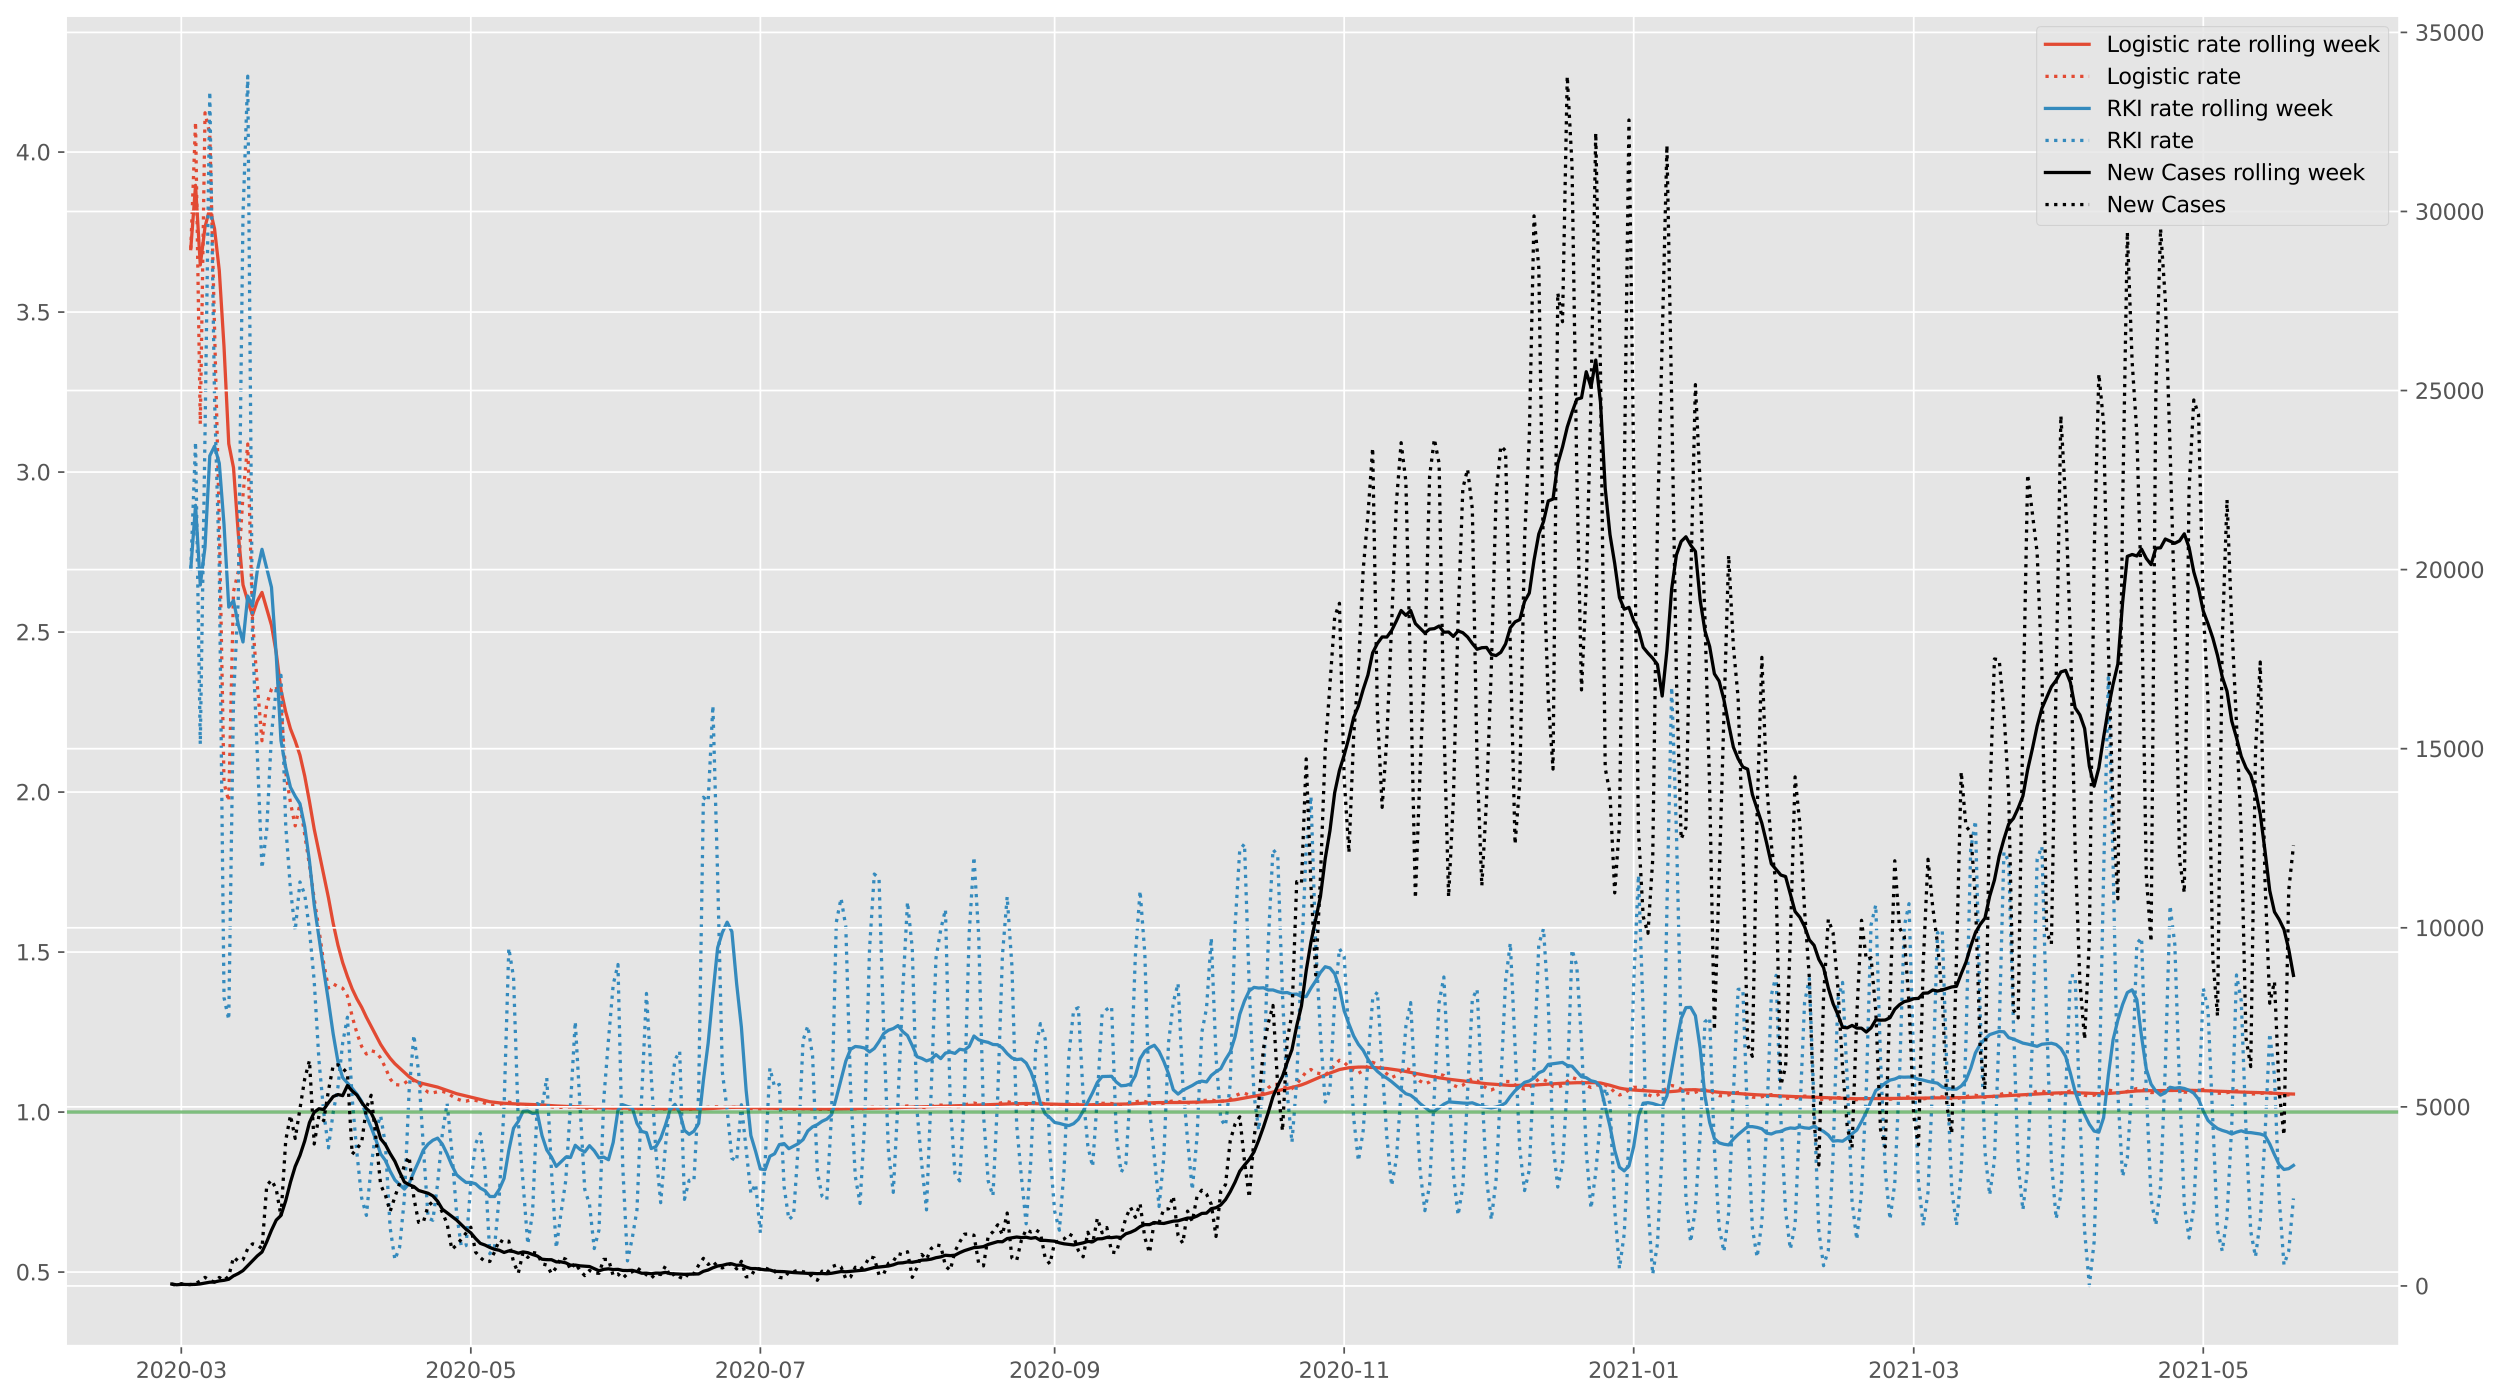 <?xml version="1.0" encoding="utf-8" standalone="no"?>
<!DOCTYPE svg PUBLIC "-//W3C//DTD SVG 1.1//EN"
  "http://www.w3.org/Graphics/SVG/1.1/DTD/svg11.dtd">
<svg height="640.398pt" version="1.1" viewBox="0 0 1145.086 640.398" width="1145.086pt" xmlns="http://www.w3.org/2000/svg" xmlns:xlink="http://www.w3.org/1999/xlink">
 <defs>
  <style type="text/css">*{stroke-linecap:butt;stroke-linejoin:round;}</style>
 </defs>
 <g id="figure_1">
  <g id="patch_1">
   <path d="M 0 640.398 
L 1145.086 640.398 
L 1145.086 0 
L 0 0 
z
" style="fill:#ffffff;"/>
  </g>
  <g id="axes_1">
   <g id="patch_2">
    <path d="M 30.103 616.52 
L 1099.073 616.52 
L 1099.073 7.2 
L 30.103 7.2 
z
" style="fill:#e5e5e5;"/>
   </g>
   <g id="matplotlib.axis_1">
    <g id="xtick_1">
     <g id="line2d_1">
      <path clip-path="url(#p178048c257)" d="M 83.041 616.52 
L 83.041 7.2 
" style="fill:none;stroke:#ffffff;stroke-linecap:square;stroke-width:0.8;"/>
     </g>
     <g id="line2d_2">
      <defs>
       <path d="M 0 0 
L 0 3.5 
" id="mac206c6ff5" style="stroke:#555555;stroke-width:0.8;"/>
      </defs>
      <g>
       <use style="fill:#555555;stroke:#555555;stroke-width:0.8;" x="83.041" xlink:href="#mac206c6ff5" y="616.52"/>
      </g>
     </g>
     <g id="text_1">
      <!-- 2020-03 -->
      <g style="fill:#555555;" transform="translate(62.149 631.118)scale(0.1 -0.1)">
       <defs>
        <path d="M 1228 531 
L 3431 531 
L 3431 0 
L 469 0 
L 469 531 
Q 828 903 1448 1529 
Q 2069 2156 2228 2338 
Q 2531 2678 2651 2914 
Q 2772 3150 2772 3378 
Q 2772 3750 2511 3984 
Q 2250 4219 1831 4219 
Q 1534 4219 1204 4116 
Q 875 4013 500 3803 
L 500 4441 
Q 881 4594 1212 4672 
Q 1544 4750 1819 4750 
Q 2544 4750 2975 4387 
Q 3406 4025 3406 3419 
Q 3406 3131 3298 2873 
Q 3191 2616 2906 2266 
Q 2828 2175 2409 1742 
Q 1991 1309 1228 531 
z
" id="DejaVuSans-32" transform="scale(0.016)"/>
        <path d="M 2034 4250 
Q 1547 4250 1301 3770 
Q 1056 3291 1056 2328 
Q 1056 1369 1301 889 
Q 1547 409 2034 409 
Q 2525 409 2770 889 
Q 3016 1369 3016 2328 
Q 3016 3291 2770 3770 
Q 2525 4250 2034 4250 
z
M 2034 4750 
Q 2819 4750 3233 4129 
Q 3647 3509 3647 2328 
Q 3647 1150 3233 529 
Q 2819 -91 2034 -91 
Q 1250 -91 836 529 
Q 422 1150 422 2328 
Q 422 3509 836 4129 
Q 1250 4750 2034 4750 
z
" id="DejaVuSans-30" transform="scale(0.016)"/>
        <path d="M 313 2009 
L 1997 2009 
L 1997 1497 
L 313 1497 
L 313 2009 
z
" id="DejaVuSans-2d" transform="scale(0.016)"/>
        <path d="M 2597 2516 
Q 3050 2419 3304 2112 
Q 3559 1806 3559 1356 
Q 3559 666 3084 287 
Q 2609 -91 1734 -91 
Q 1441 -91 1130 -33 
Q 819 25 488 141 
L 488 750 
Q 750 597 1062 519 
Q 1375 441 1716 441 
Q 2309 441 2620 675 
Q 2931 909 2931 1356 
Q 2931 1769 2642 2001 
Q 2353 2234 1838 2234 
L 1294 2234 
L 1294 2753 
L 1863 2753 
Q 2328 2753 2575 2939 
Q 2822 3125 2822 3475 
Q 2822 3834 2567 4026 
Q 2313 4219 1838 4219 
Q 1578 4219 1281 4162 
Q 984 4106 628 3988 
L 628 4550 
Q 988 4650 1302 4700 
Q 1616 4750 1894 4750 
Q 2613 4750 3031 4423 
Q 3450 4097 3450 3541 
Q 3450 3153 3228 2886 
Q 3006 2619 2597 2516 
z
" id="DejaVuSans-33" transform="scale(0.016)"/>
       </defs>
       <use xlink:href="#DejaVuSans-32"/>
       <use x="63.623" xlink:href="#DejaVuSans-30"/>
       <use x="127.246" xlink:href="#DejaVuSans-32"/>
       <use x="190.869" xlink:href="#DejaVuSans-30"/>
       <use x="254.492" xlink:href="#DejaVuSans-2d"/>
       <use x="290.576" xlink:href="#DejaVuSans-30"/>
       <use x="354.199" xlink:href="#DejaVuSans-33"/>
      </g>
     </g>
    </g>
    <g id="xtick_2">
     <g id="line2d_3">
      <path clip-path="url(#p178048c257)" d="M 215.656 616.52 
L 215.656 7.2 
" style="fill:none;stroke:#ffffff;stroke-linecap:square;stroke-width:0.8;"/>
     </g>
     <g id="line2d_4">
      <g>
       <use style="fill:#555555;stroke:#555555;stroke-width:0.8;" x="215.656" xlink:href="#mac206c6ff5" y="616.52"/>
      </g>
     </g>
     <g id="text_2">
      <!-- 2020-05 -->
      <g style="fill:#555555;" transform="translate(194.765 631.118)scale(0.1 -0.1)">
       <defs>
        <path d="M 691 4666 
L 3169 4666 
L 3169 4134 
L 1269 4134 
L 1269 2991 
Q 1406 3038 1543 3061 
Q 1681 3084 1819 3084 
Q 2600 3084 3056 2656 
Q 3513 2228 3513 1497 
Q 3513 744 3044 326 
Q 2575 -91 1722 -91 
Q 1428 -91 1123 -41 
Q 819 9 494 109 
L 494 744 
Q 775 591 1075 516 
Q 1375 441 1709 441 
Q 2250 441 2565 725 
Q 2881 1009 2881 1497 
Q 2881 1984 2565 2268 
Q 2250 2553 1709 2553 
Q 1456 2553 1204 2497 
Q 953 2441 691 2322 
L 691 4666 
z
" id="DejaVuSans-35" transform="scale(0.016)"/>
       </defs>
       <use xlink:href="#DejaVuSans-32"/>
       <use x="63.623" xlink:href="#DejaVuSans-30"/>
       <use x="127.246" xlink:href="#DejaVuSans-32"/>
       <use x="190.869" xlink:href="#DejaVuSans-30"/>
       <use x="254.492" xlink:href="#DejaVuSans-2d"/>
       <use x="290.576" xlink:href="#DejaVuSans-30"/>
       <use x="354.199" xlink:href="#DejaVuSans-35"/>
      </g>
     </g>
    </g>
    <g id="xtick_3">
     <g id="line2d_5">
      <path clip-path="url(#p178048c257)" d="M 348.272 616.52 
L 348.272 7.2 
" style="fill:none;stroke:#ffffff;stroke-linecap:square;stroke-width:0.8;"/>
     </g>
     <g id="line2d_6">
      <g>
       <use style="fill:#555555;stroke:#555555;stroke-width:0.8;" x="348.272" xlink:href="#mac206c6ff5" y="616.52"/>
      </g>
     </g>
     <g id="text_3">
      <!-- 2020-07 -->
      <g style="fill:#555555;" transform="translate(327.381 631.118)scale(0.1 -0.1)">
       <defs>
        <path d="M 525 4666 
L 3525 4666 
L 3525 4397 
L 1831 0 
L 1172 0 
L 2766 4134 
L 525 4134 
L 525 4666 
z
" id="DejaVuSans-37" transform="scale(0.016)"/>
       </defs>
       <use xlink:href="#DejaVuSans-32"/>
       <use x="63.623" xlink:href="#DejaVuSans-30"/>
       <use x="127.246" xlink:href="#DejaVuSans-32"/>
       <use x="190.869" xlink:href="#DejaVuSans-30"/>
       <use x="254.492" xlink:href="#DejaVuSans-2d"/>
       <use x="290.576" xlink:href="#DejaVuSans-30"/>
       <use x="354.199" xlink:href="#DejaVuSans-37"/>
      </g>
     </g>
    </g>
    <g id="xtick_4">
     <g id="line2d_7">
      <path clip-path="url(#p178048c257)" d="M 483.062 616.52 
L 483.062 7.2 
" style="fill:none;stroke:#ffffff;stroke-linecap:square;stroke-width:0.8;"/>
     </g>
     <g id="line2d_8">
      <g>
       <use style="fill:#555555;stroke:#555555;stroke-width:0.8;" x="483.062" xlink:href="#mac206c6ff5" y="616.52"/>
      </g>
     </g>
     <g id="text_4">
      <!-- 2020-09 -->
      <g style="fill:#555555;" transform="translate(462.171 631.118)scale(0.1 -0.1)">
       <defs>
        <path d="M 703 97 
L 703 672 
Q 941 559 1184 500 
Q 1428 441 1663 441 
Q 2288 441 2617 861 
Q 2947 1281 2994 2138 
Q 2813 1869 2534 1725 
Q 2256 1581 1919 1581 
Q 1219 1581 811 2004 
Q 403 2428 403 3163 
Q 403 3881 828 4315 
Q 1253 4750 1959 4750 
Q 2769 4750 3195 4129 
Q 3622 3509 3622 2328 
Q 3622 1225 3098 567 
Q 2575 -91 1691 -91 
Q 1453 -91 1209 -44 
Q 966 3 703 97 
z
M 1959 2075 
Q 2384 2075 2632 2365 
Q 2881 2656 2881 3163 
Q 2881 3666 2632 3958 
Q 2384 4250 1959 4250 
Q 1534 4250 1286 3958 
Q 1038 3666 1038 3163 
Q 1038 2656 1286 2365 
Q 1534 2075 1959 2075 
z
" id="DejaVuSans-39" transform="scale(0.016)"/>
       </defs>
       <use xlink:href="#DejaVuSans-32"/>
       <use x="63.623" xlink:href="#DejaVuSans-30"/>
       <use x="127.246" xlink:href="#DejaVuSans-32"/>
       <use x="190.869" xlink:href="#DejaVuSans-30"/>
       <use x="254.492" xlink:href="#DejaVuSans-2d"/>
       <use x="290.576" xlink:href="#DejaVuSans-30"/>
       <use x="354.199" xlink:href="#DejaVuSans-39"/>
      </g>
     </g>
    </g>
    <g id="xtick_5">
     <g id="line2d_9">
      <path clip-path="url(#p178048c257)" d="M 615.678 616.52 
L 615.678 7.2 
" style="fill:none;stroke:#ffffff;stroke-linecap:square;stroke-width:0.8;"/>
     </g>
     <g id="line2d_10">
      <g>
       <use style="fill:#555555;stroke:#555555;stroke-width:0.8;" x="615.678" xlink:href="#mac206c6ff5" y="616.52"/>
      </g>
     </g>
     <g id="text_5">
      <!-- 2020-11 -->
      <g style="fill:#555555;" transform="translate(594.786 631.118)scale(0.1 -0.1)">
       <defs>
        <path d="M 794 531 
L 1825 531 
L 1825 4091 
L 703 3866 
L 703 4441 
L 1819 4666 
L 2450 4666 
L 2450 531 
L 3481 531 
L 3481 0 
L 794 0 
L 794 531 
z
" id="DejaVuSans-31" transform="scale(0.016)"/>
       </defs>
       <use xlink:href="#DejaVuSans-32"/>
       <use x="63.623" xlink:href="#DejaVuSans-30"/>
       <use x="127.246" xlink:href="#DejaVuSans-32"/>
       <use x="190.869" xlink:href="#DejaVuSans-30"/>
       <use x="254.492" xlink:href="#DejaVuSans-2d"/>
       <use x="290.576" xlink:href="#DejaVuSans-31"/>
       <use x="354.199" xlink:href="#DejaVuSans-31"/>
      </g>
     </g>
    </g>
    <g id="xtick_6">
     <g id="line2d_11">
      <path clip-path="url(#p178048c257)" d="M 748.294 616.52 
L 748.294 7.2 
" style="fill:none;stroke:#ffffff;stroke-linecap:square;stroke-width:0.8;"/>
     </g>
     <g id="line2d_12">
      <g>
       <use style="fill:#555555;stroke:#555555;stroke-width:0.8;" x="748.294" xlink:href="#mac206c6ff5" y="616.52"/>
      </g>
     </g>
     <g id="text_6">
      <!-- 2021-01 -->
      <g style="fill:#555555;" transform="translate(727.402 631.118)scale(0.1 -0.1)">
       <use xlink:href="#DejaVuSans-32"/>
       <use x="63.623" xlink:href="#DejaVuSans-30"/>
       <use x="127.246" xlink:href="#DejaVuSans-32"/>
       <use x="190.869" xlink:href="#DejaVuSans-31"/>
       <use x="254.492" xlink:href="#DejaVuSans-2d"/>
       <use x="290.576" xlink:href="#DejaVuSans-30"/>
       <use x="354.199" xlink:href="#DejaVuSans-31"/>
      </g>
     </g>
    </g>
    <g id="xtick_7">
     <g id="line2d_13">
      <path clip-path="url(#p178048c257)" d="M 876.561 616.52 
L 876.561 7.2 
" style="fill:none;stroke:#ffffff;stroke-linecap:square;stroke-width:0.8;"/>
     </g>
     <g id="line2d_14">
      <g>
       <use style="fill:#555555;stroke:#555555;stroke-width:0.8;" x="876.561" xlink:href="#mac206c6ff5" y="616.52"/>
      </g>
     </g>
     <g id="text_7">
      <!-- 2021-03 -->
      <g style="fill:#555555;" transform="translate(855.67 631.118)scale(0.1 -0.1)">
       <use xlink:href="#DejaVuSans-32"/>
       <use x="63.623" xlink:href="#DejaVuSans-30"/>
       <use x="127.246" xlink:href="#DejaVuSans-32"/>
       <use x="190.869" xlink:href="#DejaVuSans-31"/>
       <use x="254.492" xlink:href="#DejaVuSans-2d"/>
       <use x="290.576" xlink:href="#DejaVuSans-30"/>
       <use x="354.199" xlink:href="#DejaVuSans-33"/>
      </g>
     </g>
    </g>
    <g id="xtick_8">
     <g id="line2d_15">
      <path clip-path="url(#p178048c257)" d="M 1009.177 616.52 
L 1009.177 7.2 
" style="fill:none;stroke:#ffffff;stroke-linecap:square;stroke-width:0.8;"/>
     </g>
     <g id="line2d_16">
      <g>
       <use style="fill:#555555;stroke:#555555;stroke-width:0.8;" x="1009.177" xlink:href="#mac206c6ff5" y="616.52"/>
      </g>
     </g>
     <g id="text_8">
      <!-- 2021-05 -->
      <g style="fill:#555555;" transform="translate(988.286 631.118)scale(0.1 -0.1)">
       <use xlink:href="#DejaVuSans-32"/>
       <use x="63.623" xlink:href="#DejaVuSans-30"/>
       <use x="127.246" xlink:href="#DejaVuSans-32"/>
       <use x="190.869" xlink:href="#DejaVuSans-31"/>
       <use x="254.492" xlink:href="#DejaVuSans-2d"/>
       <use x="290.576" xlink:href="#DejaVuSans-30"/>
       <use x="354.199" xlink:href="#DejaVuSans-35"/>
      </g>
     </g>
    </g>
   </g>
   <g id="matplotlib.axis_2">
    <g id="ytick_1">
     <g id="line2d_17">
      <path clip-path="url(#p178048c257)" d="M 30.103 582.647 
L 1099.073 582.647 
" style="fill:none;stroke:#ffffff;stroke-linecap:square;stroke-width:0.8;"/>
     </g>
     <g id="line2d_18">
      <defs>
       <path d="M 0 0 
L -3.5 0 
" id="m720f191877" style="stroke:#555555;stroke-width:0.8;"/>
      </defs>
      <g>
       <use style="fill:#555555;stroke:#555555;stroke-width:0.8;" x="30.103" xlink:href="#m720f191877" y="582.647"/>
      </g>
     </g>
     <g id="text_9">
      <!-- 0.5 -->
      <g style="fill:#555555;" transform="translate(7.2 586.446)scale(0.1 -0.1)">
       <defs>
        <path d="M 684 794 
L 1344 794 
L 1344 0 
L 684 0 
L 684 794 
z
" id="DejaVuSans-2e" transform="scale(0.016)"/>
       </defs>
       <use xlink:href="#DejaVuSans-30"/>
       <use x="63.623" xlink:href="#DejaVuSans-2e"/>
       <use x="95.41" xlink:href="#DejaVuSans-35"/>
      </g>
     </g>
    </g>
    <g id="ytick_2">
     <g id="line2d_19">
      <path clip-path="url(#p178048c257)" d="M 30.103 509.36 
L 1099.073 509.36 
" style="fill:none;stroke:#ffffff;stroke-linecap:square;stroke-width:0.8;"/>
     </g>
     <g id="line2d_20">
      <g>
       <use style="fill:#555555;stroke:#555555;stroke-width:0.8;" x="30.103" xlink:href="#m720f191877" y="509.36"/>
      </g>
     </g>
     <g id="text_10">
      <!-- 1.0 -->
      <g style="fill:#555555;" transform="translate(7.2 513.159)scale(0.1 -0.1)">
       <use xlink:href="#DejaVuSans-31"/>
       <use x="63.623" xlink:href="#DejaVuSans-2e"/>
       <use x="95.41" xlink:href="#DejaVuSans-30"/>
      </g>
     </g>
    </g>
    <g id="ytick_3">
     <g id="line2d_21">
      <path clip-path="url(#p178048c257)" d="M 30.103 436.074 
L 1099.073 436.074 
" style="fill:none;stroke:#ffffff;stroke-linecap:square;stroke-width:0.8;"/>
     </g>
     <g id="line2d_22">
      <g>
       <use style="fill:#555555;stroke:#555555;stroke-width:0.8;" x="30.103" xlink:href="#m720f191877" y="436.074"/>
      </g>
     </g>
     <g id="text_11">
      <!-- 1.5 -->
      <g style="fill:#555555;" transform="translate(7.2 439.873)scale(0.1 -0.1)">
       <use xlink:href="#DejaVuSans-31"/>
       <use x="63.623" xlink:href="#DejaVuSans-2e"/>
       <use x="95.41" xlink:href="#DejaVuSans-35"/>
      </g>
     </g>
    </g>
    <g id="ytick_4">
     <g id="line2d_23">
      <path clip-path="url(#p178048c257)" d="M 30.103 362.787 
L 1099.073 362.787 
" style="fill:none;stroke:#ffffff;stroke-linecap:square;stroke-width:0.8;"/>
     </g>
     <g id="line2d_24">
      <g>
       <use style="fill:#555555;stroke:#555555;stroke-width:0.8;" x="30.103" xlink:href="#m720f191877" y="362.787"/>
      </g>
     </g>
     <g id="text_12">
      <!-- 2.0 -->
      <g style="fill:#555555;" transform="translate(7.2 366.586)scale(0.1 -0.1)">
       <use xlink:href="#DejaVuSans-32"/>
       <use x="63.623" xlink:href="#DejaVuSans-2e"/>
       <use x="95.41" xlink:href="#DejaVuSans-30"/>
      </g>
     </g>
    </g>
    <g id="ytick_5">
     <g id="line2d_25">
      <path clip-path="url(#p178048c257)" d="M 30.103 289.501 
L 1099.073 289.501 
" style="fill:none;stroke:#ffffff;stroke-linecap:square;stroke-width:0.8;"/>
     </g>
     <g id="line2d_26">
      <g>
       <use style="fill:#555555;stroke:#555555;stroke-width:0.8;" x="30.103" xlink:href="#m720f191877" y="289.501"/>
      </g>
     </g>
     <g id="text_13">
      <!-- 2.5 -->
      <g style="fill:#555555;" transform="translate(7.2 293.3)scale(0.1 -0.1)">
       <use xlink:href="#DejaVuSans-32"/>
       <use x="63.623" xlink:href="#DejaVuSans-2e"/>
       <use x="95.41" xlink:href="#DejaVuSans-35"/>
      </g>
     </g>
    </g>
    <g id="ytick_6">
     <g id="line2d_27">
      <path clip-path="url(#p178048c257)" d="M 30.103 216.214 
L 1099.073 216.214 
" style="fill:none;stroke:#ffffff;stroke-linecap:square;stroke-width:0.8;"/>
     </g>
     <g id="line2d_28">
      <g>
       <use style="fill:#555555;stroke:#555555;stroke-width:0.8;" x="30.103" xlink:href="#m720f191877" y="216.214"/>
      </g>
     </g>
     <g id="text_14">
      <!-- 3.0 -->
      <g style="fill:#555555;" transform="translate(7.2 220.013)scale(0.1 -0.1)">
       <use xlink:href="#DejaVuSans-33"/>
       <use x="63.623" xlink:href="#DejaVuSans-2e"/>
       <use x="95.41" xlink:href="#DejaVuSans-30"/>
      </g>
     </g>
    </g>
    <g id="ytick_7">
     <g id="line2d_29">
      <path clip-path="url(#p178048c257)" d="M 30.103 142.928 
L 1099.073 142.928 
" style="fill:none;stroke:#ffffff;stroke-linecap:square;stroke-width:0.8;"/>
     </g>
     <g id="line2d_30">
      <g>
       <use style="fill:#555555;stroke:#555555;stroke-width:0.8;" x="30.103" xlink:href="#m720f191877" y="142.928"/>
      </g>
     </g>
     <g id="text_15">
      <!-- 3.5 -->
      <g style="fill:#555555;" transform="translate(7.2 146.727)scale(0.1 -0.1)">
       <use xlink:href="#DejaVuSans-33"/>
       <use x="63.623" xlink:href="#DejaVuSans-2e"/>
       <use x="95.41" xlink:href="#DejaVuSans-35"/>
      </g>
     </g>
    </g>
    <g id="ytick_8">
     <g id="line2d_31">
      <path clip-path="url(#p178048c257)" d="M 30.103 69.641 
L 1099.073 69.641 
" style="fill:none;stroke:#ffffff;stroke-linecap:square;stroke-width:0.8;"/>
     </g>
     <g id="line2d_32">
      <g>
       <use style="fill:#555555;stroke:#555555;stroke-width:0.8;" x="30.103" xlink:href="#m720f191877" y="69.641"/>
      </g>
     </g>
     <g id="text_16">
      <!-- 4.0 -->
      <g style="fill:#555555;" transform="translate(7.2 73.44)scale(0.1 -0.1)">
       <defs>
        <path d="M 2419 4116 
L 825 1625 
L 2419 1625 
L 2419 4116 
z
M 2253 4666 
L 3047 4666 
L 3047 1625 
L 3713 1625 
L 3713 1100 
L 3047 1100 
L 3047 0 
L 2419 0 
L 2419 1100 
L 313 1100 
L 313 1709 
L 2253 4666 
z
" id="DejaVuSans-34" transform="scale(0.016)"/>
       </defs>
       <use xlink:href="#DejaVuSans-34"/>
       <use x="63.623" xlink:href="#DejaVuSans-2e"/>
       <use x="95.41" xlink:href="#DejaVuSans-30"/>
      </g>
     </g>
    </g>
   </g>
   <g id="line2d_33">
    <path clip-path="url(#p178048c257)" d="M 87.389 113.888 
L 89.563 84.893 
L 91.737 121.357 
L 93.911 103.935 
L 96.085 95.43 
L 98.259 104.744 
L 100.433 123.86 
L 102.607 158.827 
L 104.781 203.273 
L 106.955 214.228 
L 109.129 244.258 
L 111.303 267.873 
L 113.477 275.31 
L 115.651 281.792 
L 117.825 275.321 
L 119.999 271.357 
L 124.347 286.417 
L 126.521 298.97 
L 128.695 316.078 
L 130.869 326.048 
L 133.043 333.813 
L 135.217 339.381 
L 137.391 345.896 
L 139.565 355.44 
L 141.74 367.104 
L 143.914 379.756 
L 150.436 411.149 
L 152.61 422.921 
L 154.784 432.844 
L 156.958 440.903 
L 159.132 447.257 
L 161.306 452.944 
L 163.48 457.522 
L 165.654 461.351 
L 167.828 465.938 
L 174.35 478.378 
L 176.524 481.735 
L 178.698 484.728 
L 180.872 487.218 
L 187.394 493.204 
L 189.568 494.679 
L 191.742 495.741 
L 193.916 496.366 
L 200.438 497.929 
L 209.134 500.944 
L 224.353 504.63 
L 228.701 505.148 
L 233.049 505.486 
L 248.267 506.093 
L 254.789 506.571 
L 263.485 506.952 
L 276.529 507.461 
L 280.877 507.541 
L 285.225 507.54 
L 309.14 507.904 
L 320.01 507.986 
L 326.532 507.693 
L 333.054 507.265 
L 337.402 507.173 
L 341.75 507.238 
L 350.446 507.572 
L 380.883 507.98 
L 398.275 507.698 
L 446.104 506.234 
L 463.496 505.584 
L 470.018 505.44 
L 478.714 505.641 
L 496.106 506.092 
L 517.847 505.632 
L 526.543 505.151 
L 530.891 505.011 
L 541.761 504.956 
L 554.805 504.622 
L 561.327 504.261 
L 565.675 503.731 
L 574.371 502.118 
L 578.719 501.319 
L 583.067 500.18 
L 587.415 499.074 
L 593.938 497.552 
L 596.112 496.914 
L 598.286 496.089 
L 604.808 493.25 
L 609.156 491.52 
L 613.504 489.891 
L 617.852 489.051 
L 622.2 488.772 
L 624.374 488.727 
L 630.896 489.069 
L 635.244 489.423 
L 641.766 490.356 
L 652.636 492.469 
L 659.158 493.664 
L 663.506 494.313 
L 680.899 496.379 
L 691.769 497.165 
L 698.291 497.095 
L 702.639 496.991 
L 715.683 496.154 
L 722.205 495.918 
L 730.901 495.889 
L 733.075 496.042 
L 737.423 497.092 
L 741.771 498.381 
L 743.946 498.771 
L 748.294 499.27 
L 761.338 500.095 
L 763.512 500.136 
L 767.86 499.79 
L 772.208 499.184 
L 776.556 499.112 
L 780.904 499.549 
L 787.426 500.308 
L 804.818 501.454 
L 822.211 502.283 
L 850.473 503.255 
L 867.865 503.117 
L 889.605 502.85 
L 900.476 502.708 
L 913.52 502.15 
L 941.782 500.618 
L 948.304 500.484 
L 954.826 500.655 
L 961.348 500.946 
L 965.696 500.858 
L 972.219 500.305 
L 978.741 499.691 
L 983.089 499.597 
L 991.785 499.51 
L 1002.655 499.391 
L 1009.177 499.559 
L 1028.743 500.281 
L 1037.439 500.522 
L 1046.136 500.987 
L 1050.484 501.109 
L 1050.484 501.109 
" style="fill:none;stroke:#e24a33;stroke-linecap:square;stroke-width:1.5;"/>
   </g>
   <g id="line2d_34">
    <path clip-path="url(#p178048c257)" d="M 87.389 113.888 
L 89.563 55.898 
L 91.737 194.284 
L 93.911 51.669 
L 96.085 61.409 
L 100.433 238.561 
L 102.607 358.654 
L 104.781 367.022 
L 106.955 270.965 
L 109.129 261.883 
L 111.303 226.713 
L 113.477 203.373 
L 115.651 283.936 
L 117.825 313.358 
L 119.999 339.273 
L 122.173 322.661 
L 124.347 315.604 
L 126.521 314.585 
L 128.695 323.129 
L 130.869 353.723 
L 133.043 367.712 
L 135.217 378.253 
L 137.391 368.269 
L 141.74 396.24 
L 143.914 411.691 
L 146.088 425.734 
L 148.262 441.179 
L 150.436 452.524 
L 152.61 450.672 
L 154.784 451.87 
L 156.958 452.653 
L 159.132 456.165 
L 161.306 465.545 
L 163.48 473.226 
L 165.654 479.324 
L 167.828 482.786 
L 170.002 481.259 
L 172.176 481.886 
L 174.35 484.618 
L 176.524 489.047 
L 178.698 494.176 
L 180.872 496.752 
L 183.046 496.981 
L 185.22 496.219 
L 187.394 494.635 
L 189.568 494.945 
L 191.742 496.481 
L 193.916 498.546 
L 196.09 500.285 
L 198.264 500.547 
L 200.438 500.067 
L 202.612 499.899 
L 204.786 500.541 
L 206.96 501.998 
L 209.134 503.271 
L 211.308 504.071 
L 213.482 504.371 
L 215.656 503.811 
L 217.831 504.035 
L 220.005 504.552 
L 222.179 505.33 
L 224.353 506.238 
L 226.527 506.251 
L 233.049 504.859 
L 235.223 505.132 
L 237.397 505.981 
L 239.571 506.244 
L 241.745 506.658 
L 243.919 506.435 
L 246.093 505.957 
L 250.441 506.439 
L 252.615 506.957 
L 254.789 507.306 
L 263.485 506.834 
L 267.833 507.535 
L 270.007 507.562 
L 272.181 507.794 
L 274.355 507.861 
L 276.529 507.49 
L 278.703 507.241 
L 283.051 507.326 
L 287.399 508.088 
L 291.748 507.861 
L 293.922 507.706 
L 296.096 507.741 
L 302.618 508.089 
L 304.792 507.887 
L 309.14 507.856 
L 311.314 507.914 
L 313.488 508.204 
L 320.01 507.851 
L 322.184 507.395 
L 326.532 506.956 
L 328.706 506.995 
L 330.88 507.21 
L 339.576 507.187 
L 343.924 507.733 
L 346.098 507.719 
L 348.272 507.891 
L 352.62 507.565 
L 354.794 507.626 
L 361.316 508.06 
L 363.49 508.08 
L 367.839 507.798 
L 372.187 507.921 
L 374.361 508.134 
L 378.709 508.143 
L 385.231 507.534 
L 393.927 507.962 
L 396.101 507.695 
L 398.275 507.283 
L 400.449 507.098 
L 409.145 507.59 
L 413.493 506.785 
L 415.667 506.561 
L 420.015 507.17 
L 422.189 507.17 
L 424.363 507.327 
L 426.537 506.763 
L 428.711 506.321 
L 430.885 506.161 
L 433.059 506.299 
L 435.233 506.731 
L 437.407 506.866 
L 439.581 506.803 
L 443.93 505.515 
L 446.104 505.224 
L 448.278 505.649 
L 450.452 506.26 
L 454.8 506.266 
L 456.974 505.559 
L 459.148 504.996 
L 461.322 504.597 
L 463.496 505.096 
L 465.67 505.764 
L 467.844 505.877 
L 470.018 506.191 
L 474.366 505.205 
L 476.54 505.097 
L 480.888 506.187 
L 485.236 506.569 
L 487.41 506.255 
L 489.584 505.747 
L 491.758 505.664 
L 493.932 505.84 
L 496.106 506.152 
L 498.28 506.138 
L 500.454 506.271 
L 502.628 505.746 
L 504.802 505.361 
L 506.976 505.303 
L 509.15 505.45 
L 511.324 506.029 
L 513.498 506.087 
L 515.672 505.948 
L 517.847 505.248 
L 522.195 504.217 
L 524.369 504.559 
L 526.543 505.296 
L 528.717 505.371 
L 530.891 505.685 
L 533.065 505.265 
L 535.239 504.608 
L 537.413 504.264 
L 539.587 504.482 
L 541.761 505.017 
L 543.935 505.076 
L 546.109 505.475 
L 548.283 504.921 
L 550.457 504.17 
L 554.805 503.738 
L 556.979 504.344 
L 559.153 504.397 
L 561.327 504.299 
L 563.501 503.451 
L 565.675 501.934 
L 567.849 500.975 
L 570.023 500.726 
L 572.197 501.582 
L 574.371 501.862 
L 576.545 501.765 
L 578.719 500.39 
L 580.893 498.238 
L 583.067 496.698 
L 585.241 496.671 
L 587.415 497.896 
L 591.763 498.618 
L 593.938 496.433 
L 596.112 493.775 
L 598.286 490.923 
L 600.46 489.868 
L 602.634 491.368 
L 606.982 492.238 
L 609.156 490.707 
L 611.33 487.657 
L 613.504 485.635 
L 615.678 486.592 
L 617.852 488.763 
L 620.026 490.449 
L 622.2 491.598 
L 624.374 490.394 
L 626.548 488.199 
L 628.722 486.581 
L 630.896 487.499 
L 633.07 489.803 
L 635.244 491.884 
L 637.418 493.57 
L 639.592 492.568 
L 641.766 490.589 
L 643.94 489.399 
L 646.114 490.174 
L 648.288 492.933 
L 650.462 495.173 
L 652.636 496.447 
L 654.81 495.588 
L 656.984 493.337 
L 659.158 491.995 
L 661.332 492.62 
L 663.506 495.032 
L 665.68 497.047 
L 667.854 497.994 
L 670.029 497.063 
L 672.203 495.235 
L 674.377 494.089 
L 676.551 494.942 
L 678.725 496.88 
L 680.899 498.451 
L 683.073 499.248 
L 685.247 498.261 
L 687.421 496.582 
L 689.595 495.321 
L 691.769 495.41 
L 696.117 498.35 
L 698.291 498.812 
L 700.465 498.143 
L 702.639 495.974 
L 704.813 494.261 
L 706.987 494.515 
L 709.161 495.598 
L 711.335 497.646 
L 713.509 497.877 
L 715.683 497.205 
L 720.031 493.514 
L 722.205 494.271 
L 724.379 495.567 
L 726.553 497.267 
L 728.727 498.084 
L 733.075 496.383 
L 735.249 496.979 
L 737.423 498.159 
L 739.597 500.305 
L 741.771 501.549 
L 743.946 500.814 
L 746.12 499.084 
L 748.294 498.005 
L 750.468 498.062 
L 752.642 499.229 
L 754.816 501.319 
L 756.99 502.308 
L 759.164 501.566 
L 761.338 500.179 
L 763.512 498.293 
L 765.686 497.223 
L 767.86 497.646 
L 770.034 498.879 
L 772.208 500.505 
L 774.382 500.942 
L 776.556 500.293 
L 778.73 499.513 
L 780.904 499.062 
L 783.078 499.542 
L 785.252 500.975 
L 787.426 501.832 
L 789.6 502.039 
L 791.774 501.543 
L 793.948 500.733 
L 796.122 500.359 
L 798.296 500.646 
L 800.47 501.665 
L 802.644 502.503 
L 804.818 502.729 
L 806.992 502.339 
L 811.34 501.383 
L 813.514 501.526 
L 815.688 502.372 
L 817.862 502.922 
L 820.037 503.096 
L 822.211 502.875 
L 824.385 502.362 
L 826.559 502.055 
L 828.733 502.126 
L 833.081 503.426 
L 835.255 503.579 
L 837.429 503.459 
L 841.777 502.753 
L 843.951 502.878 
L 848.299 503.65 
L 850.473 503.693 
L 854.821 503.097 
L 856.995 502.741 
L 859.169 502.726 
L 863.517 503.435 
L 865.691 503.499 
L 870.039 502.845 
L 872.213 502.46 
L 874.387 502.461 
L 878.735 503.288 
L 880.909 503.324 
L 885.257 502.68 
L 887.431 502.32 
L 889.605 502.37 
L 893.953 503.18 
L 896.128 503.194 
L 900.476 502.302 
L 902.65 501.774 
L 904.824 501.666 
L 909.172 502.573 
L 911.346 502.513 
L 913.52 502.093 
L 917.868 500.784 
L 920.042 500.76 
L 924.39 501.921 
L 926.564 501.919 
L 928.738 501.381 
L 933.086 499.796 
L 935.26 499.713 
L 939.608 501.126 
L 941.782 501.305 
L 943.956 500.887 
L 946.13 500.201 
L 948.304 499.713 
L 950.478 499.979 
L 954.826 501.654 
L 957 502.098 
L 959.174 501.635 
L 963.522 499.762 
L 965.696 499.314 
L 967.87 499.691 
L 970.045 500.46 
L 972.219 500.568 
L 978.741 498.589 
L 980.915 498.713 
L 985.263 500.441 
L 987.437 500.364 
L 989.611 499.825 
L 991.785 499.006 
L 993.959 498.309 
L 996.133 498.604 
L 1000.481 500.25 
L 1002.655 500.283 
L 1004.829 499.975 
L 1007.003 499.365 
L 1009.177 498.973 
L 1011.351 499.241 
L 1015.699 500.728 
L 1017.873 500.746 
L 1020.047 500.461 
L 1024.395 499.628 
L 1026.569 499.859 
L 1028.743 500.527 
L 1030.917 501.07 
L 1033.091 501.083 
L 1037.439 500.639 
L 1039.613 500.55 
L 1041.787 500.82 
L 1043.961 501.335 
L 1046.136 501.636 
L 1050.484 501.3 
L 1050.484 501.3 
" style="fill:none;stroke:#e24a33;stroke-dasharray:1.5,2.475;stroke-dashoffset:0;stroke-width:1.5;"/>
   </g>
   <g id="line2d_35">
    <path clip-path="url(#p178048c257)" d="M 87.389 260.463 
L 89.563 231.468 
L 91.737 267.931 
L 93.911 250.51 
L 96.085 208.802 
L 98.259 204.362 
L 100.433 212.191 
L 102.607 240.263 
L 104.781 278.057 
L 106.955 275.071 
L 109.129 285.968 
L 111.303 294.033 
L 113.477 272.995 
L 115.651 277.678 
L 117.825 261.523 
L 119.999 251.617 
L 124.347 268.995 
L 126.521 300.021 
L 128.695 339.225 
L 130.869 351.551 
L 133.043 360.605 
L 135.217 364.695 
L 137.391 368.14 
L 139.565 378.619 
L 141.74 394.389 
L 143.914 414.387 
L 148.262 444.312 
L 150.436 458.515 
L 152.61 473.587 
L 154.784 486.216 
L 156.958 493.602 
L 161.306 498.469 
L 163.48 501.161 
L 165.654 504.451 
L 167.828 511.192 
L 170.002 516.388 
L 172.176 522.087 
L 174.35 528.528 
L 176.524 531.546 
L 178.698 536.44 
L 180.872 540.475 
L 185.22 544.63 
L 187.394 542.065 
L 189.568 536.791 
L 191.742 532.038 
L 193.916 526.76 
L 196.09 524.03 
L 198.264 522.274 
L 200.438 521.306 
L 202.612 524.1 
L 204.786 528.562 
L 206.96 533.764 
L 209.134 538.093 
L 211.308 539.969 
L 213.482 541.62 
L 215.656 541.57 
L 217.831 542.232 
L 220.005 544.206 
L 222.179 545.392 
L 224.353 548.033 
L 226.527 548.051 
L 228.701 544.753 
L 230.875 539.762 
L 233.049 526.968 
L 235.223 516.75 
L 237.397 513.636 
L 239.571 509.023 
L 241.745 508.838 
L 243.919 510.003 
L 246.093 509.8 
L 248.267 520.16 
L 250.441 526.743 
L 252.615 529.998 
L 254.789 534.235 
L 259.137 530.074 
L 261.311 530.148 
L 263.485 524.592 
L 265.659 526.461 
L 267.833 527.616 
L 270.007 524.761 
L 272.181 527.09 
L 274.355 530.329 
L 276.529 530.008 
L 278.703 531.204 
L 280.877 523.216 
L 283.051 508.505 
L 285.225 505.996 
L 287.399 506.799 
L 289.573 507.348 
L 291.748 514.562 
L 293.922 518.221 
L 296.096 518.816 
L 298.27 526.068 
L 300.444 525.187 
L 302.618 521.379 
L 304.792 515.352 
L 306.966 508.183 
L 309.14 505.842 
L 311.314 509.618 
L 313.488 517.731 
L 315.662 519.553 
L 317.836 518.114 
L 320.01 514.582 
L 322.184 494.746 
L 324.358 477.825 
L 326.532 455.211 
L 328.706 434.092 
L 330.88 427.049 
L 333.054 422.396 
L 335.228 426.714 
L 337.402 450.524 
L 339.576 470.375 
L 341.75 499.362 
L 343.924 520.103 
L 346.098 527.387 
L 348.272 535.457 
L 350.446 535.711 
L 352.62 529.624 
L 354.794 528.453 
L 356.968 524.256 
L 359.142 523.802 
L 361.316 526.132 
L 365.664 523.802 
L 367.839 521.972 
L 370.013 517.981 
L 372.187 516.123 
L 374.361 515.118 
L 376.535 513.585 
L 378.709 512.579 
L 380.883 510.572 
L 383.057 502.856 
L 387.405 486.033 
L 389.579 480.619 
L 391.753 479.323 
L 393.927 479.559 
L 396.101 480.07 
L 398.275 481.815 
L 400.449 480.237 
L 402.623 477.067 
L 404.797 473.388 
L 406.971 471.849 
L 409.145 471.125 
L 411.319 469.758 
L 413.493 472.512 
L 415.667 474.335 
L 417.841 478.914 
L 420.015 484.008 
L 422.189 484.768 
L 424.363 485.911 
L 426.537 485.205 
L 428.711 483.057 
L 430.885 484.874 
L 433.059 482.341 
L 435.233 481.897 
L 437.407 482.493 
L 439.581 480.599 
L 441.755 480.956 
L 443.93 479.299 
L 446.104 474.529 
L 448.278 476.269 
L 450.452 476.954 
L 452.626 477.436 
L 454.8 478.415 
L 456.974 478.526 
L 459.148 479.997 
L 461.322 482.601 
L 463.496 484.568 
L 465.67 485.317 
L 467.844 485.073 
L 470.018 486.901 
L 472.192 490.984 
L 474.366 497.107 
L 476.54 505.418 
L 478.714 510.177 
L 480.888 511.899 
L 483.062 514.129 
L 485.236 514.549 
L 487.41 515.172 
L 489.584 515.57 
L 491.758 514.674 
L 493.932 512.642 
L 496.106 508.92 
L 500.454 500.503 
L 502.628 495.766 
L 504.802 493.093 
L 509.15 492.966 
L 511.324 495.626 
L 513.498 497.332 
L 515.672 497.144 
L 517.847 496.498 
L 520.021 492.712 
L 522.195 484.961 
L 524.369 481.49 
L 526.543 479.799 
L 528.717 478.773 
L 530.891 481.567 
L 533.065 486.201 
L 535.239 491.852 
L 537.413 499.157 
L 539.587 501.112 
L 541.761 499.369 
L 546.109 497.19 
L 548.283 495.836 
L 550.457 495.186 
L 552.631 495.554 
L 554.805 492.589 
L 556.979 490.868 
L 559.153 489.503 
L 561.327 485.313 
L 563.501 481.846 
L 565.675 474.932 
L 567.849 464.585 
L 570.023 458.424 
L 572.197 453.839 
L 574.371 452.255 
L 576.545 452.551 
L 578.719 452.436 
L 580.893 453.458 
L 583.067 453.425 
L 585.241 454.192 
L 587.415 454.748 
L 589.589 454.622 
L 591.763 455.418 
L 593.938 455.337 
L 596.112 456.471 
L 598.286 456.446 
L 600.46 452.572 
L 602.634 449.273 
L 604.808 445.431 
L 606.982 442.79 
L 609.156 443.367 
L 611.33 446 
L 613.504 452.512 
L 615.678 462.997 
L 617.852 469.035 
L 620.026 474.512 
L 622.2 478.37 
L 624.374 481.077 
L 626.548 485.108 
L 628.722 488.413 
L 630.896 490.729 
L 633.07 492.531 
L 635.244 493.827 
L 637.418 495.443 
L 643.94 500.959 
L 646.114 501.652 
L 648.288 503.338 
L 650.462 505.508 
L 654.81 508.856 
L 656.984 508.983 
L 661.332 505.751 
L 663.506 504.686 
L 670.029 505.232 
L 672.203 505.343 
L 674.377 505.12 
L 678.725 506.818 
L 683.073 507.453 
L 685.247 507.061 
L 687.421 506.404 
L 689.595 505.222 
L 691.769 502.206 
L 693.943 499.623 
L 698.291 495.764 
L 700.465 495.112 
L 702.639 493.778 
L 704.813 491.384 
L 706.987 490.447 
L 709.161 487.533 
L 715.683 486.626 
L 717.857 488.012 
L 720.031 488.356 
L 724.379 493.186 
L 726.553 493.625 
L 728.727 495.024 
L 730.901 495.545 
L 733.075 497.807 
L 737.423 515.903 
L 739.597 526.955 
L 741.771 534.634 
L 743.946 536.289 
L 746.12 534.056 
L 748.294 525.109 
L 750.468 511.161 
L 752.642 505.313 
L 754.816 505.062 
L 756.99 505.437 
L 761.338 506.813 
L 763.512 501.896 
L 767.86 477.692 
L 770.034 466.545 
L 772.208 461.522 
L 774.382 461.404 
L 776.556 465.232 
L 778.73 480.07 
L 780.904 501.972 
L 783.078 514.104 
L 785.252 521.502 
L 787.426 523.464 
L 789.6 524.093 
L 791.774 524.426 
L 793.948 521.76 
L 796.122 519.634 
L 800.47 516.007 
L 802.644 516.038 
L 804.818 516.4 
L 806.992 517.018 
L 809.166 519.028 
L 811.34 519.405 
L 813.514 518.502 
L 815.688 518.242 
L 817.862 517.174 
L 820.037 516.652 
L 822.211 516.835 
L 824.385 516.117 
L 826.559 516.593 
L 828.733 516.804 
L 830.907 515.914 
L 833.081 517.154 
L 835.255 518.228 
L 837.429 519.896 
L 839.603 522.659 
L 841.777 522.464 
L 843.951 522.716 
L 846.125 521.227 
L 848.299 519.301 
L 850.473 517.605 
L 852.647 513.707 
L 854.821 509.404 
L 859.169 499.469 
L 861.343 498.051 
L 863.517 496.055 
L 865.691 494.734 
L 867.865 494.224 
L 870.039 493.293 
L 872.213 493.389 
L 874.387 493.309 
L 876.561 493.581 
L 878.735 494.347 
L 880.909 494.737 
L 883.083 495.338 
L 887.431 496.134 
L 889.605 497.843 
L 891.779 498.431 
L 893.953 498.861 
L 896.128 498.86 
L 898.302 497.46 
L 900.476 494.827 
L 902.65 489.373 
L 904.824 482.229 
L 906.998 478.329 
L 909.172 475.891 
L 911.346 473.895 
L 915.694 472.45 
L 917.868 472.601 
L 920.042 475.265 
L 922.216 475.935 
L 926.564 477.787 
L 928.738 478.218 
L 933.086 479.264 
L 935.26 478.286 
L 939.608 477.843 
L 941.782 478.426 
L 943.956 480.238 
L 946.13 483.908 
L 948.304 491.551 
L 950.478 500.008 
L 952.652 506.05 
L 957 514.962 
L 959.174 518.061 
L 961.348 518.586 
L 963.522 511.954 
L 965.696 492.457 
L 967.87 476.227 
L 970.045 467.238 
L 972.219 460.104 
L 974.393 454.623 
L 976.567 453.374 
L 978.741 457.899 
L 980.915 474.916 
L 983.089 489.709 
L 985.263 496.568 
L 987.437 499.757 
L 989.611 501.6 
L 991.785 500.496 
L 993.959 498.013 
L 996.133 498.449 
L 998.307 498.153 
L 1000.481 498.554 
L 1002.655 499.387 
L 1004.829 500.727 
L 1007.003 503.506 
L 1009.177 508.905 
L 1011.351 513.187 
L 1013.525 515.239 
L 1015.699 516.902 
L 1017.873 517.763 
L 1020.047 518.422 
L 1022.221 519.416 
L 1024.395 518.554 
L 1026.569 517.951 
L 1028.743 518.694 
L 1030.917 518.779 
L 1035.265 519.417 
L 1037.439 520.134 
L 1039.613 523.958 
L 1041.787 528.908 
L 1043.961 533.47 
L 1046.136 535.658 
L 1048.31 535.283 
L 1050.484 533.811 
L 1050.484 533.811 
" style="fill:none;stroke:#348abd;stroke-linecap:square;stroke-width:1.5;"/>
   </g>
   <g id="line2d_36">
    <path clip-path="url(#p178048c257)" d="M 87.389 260.463 
L 89.563 202.473 
L 91.737 340.859 
L 93.911 198.247 
L 96.085 41.966 
L 98.259 182.162 
L 100.433 259.166 
L 102.607 456.969 
L 104.781 467.028 
L 106.955 319.96 
L 109.129 274.526 
L 111.303 98.42 
L 113.477 34.896 
L 115.651 291.949 
L 119.999 397.686 
L 122.173 379.86 
L 124.347 336.273 
L 126.521 315.6 
L 128.695 309.324 
L 130.869 378.227 
L 133.043 407.266 
L 135.217 426.313 
L 137.391 403.977 
L 139.565 409.623 
L 141.74 425.988 
L 143.914 449.312 
L 146.088 485.677 
L 148.262 509.293 
L 150.436 525.732 
L 152.61 509.486 
L 154.784 498.024 
L 156.958 477.693 
L 159.132 465.944 
L 161.306 503.113 
L 163.48 528.135 
L 165.654 548.76 
L 167.828 556.677 
L 170.002 534.393 
L 172.176 517.586 
L 174.35 511.032 
L 176.524 524.242 
L 178.698 562.391 
L 180.872 577.005 
L 183.046 571.215 
L 185.22 548.937 
L 187.394 499.633 
L 189.568 474.112 
L 191.742 490.971 
L 193.916 525.449 
L 196.09 557.889 
L 198.264 558.928 
L 200.438 542.157 
L 202.612 519.196 
L 204.786 505.347 
L 206.96 527.383 
L 209.134 555.75 
L 211.308 571.019 
L 213.482 570.489 
L 215.656 541.804 
L 217.831 523.835 
L 220.005 519.164 
L 222.179 535.686 
L 224.353 574.232 
L 226.527 571.147 
L 228.701 547.4 
L 230.875 506.867 
L 233.049 434.278 
L 235.223 447.643 
L 237.397 513.886 
L 241.745 569.852 
L 243.919 555.549 
L 246.093 505.448 
L 248.267 506.802 
L 250.441 493.719 
L 252.615 536.676 
L 254.789 571.604 
L 256.963 555.568 
L 259.137 540.704 
L 261.311 505.961 
L 263.485 467.91 
L 267.833 544.765 
L 270.007 551.613 
L 272.181 571.876 
L 274.355 563.374 
L 276.529 503.717 
L 278.703 476.279 
L 280.877 450.886 
L 283.051 441.79 
L 285.225 534.048 
L 287.399 577.503 
L 289.573 567.214 
L 291.748 554.212 
L 293.922 501.892 
L 296.096 455.051 
L 298.27 492.553 
L 300.444 527.883 
L 302.618 550.845 
L 304.792 525.029 
L 306.966 504.027 
L 309.14 485.508 
L 311.314 481.483 
L 313.488 549.344 
L 315.662 540.634 
L 317.836 540.776 
L 320.01 500.304 
L 322.184 365.172 
L 324.358 367.065 
L 326.532 323.18 
L 328.706 401.514 
L 330.88 491.33 
L 333.054 508.211 
L 335.228 530.529 
L 337.402 531.84 
L 339.576 506.023 
L 343.924 546.702 
L 346.098 542.317 
L 348.272 564.702 
L 350.446 532.311 
L 352.62 489.23 
L 354.794 497.827 
L 356.968 496.701 
L 359.142 543.524 
L 361.316 558.627 
L 363.49 556.596 
L 365.664 524.109 
L 367.839 476.42 
L 370.013 469.889 
L 372.187 483.695 
L 374.361 536.488 
L 376.535 547.899 
L 378.709 549.55 
L 380.883 510.062 
L 383.057 422.41 
L 385.231 411.4 
L 387.405 424.423 
L 389.579 498.589 
L 391.753 538.831 
L 393.927 551.196 
L 396.101 513.643 
L 398.275 434.62 
L 400.449 400.357 
L 402.623 402.229 
L 404.797 472.84 
L 406.971 528.055 
L 409.145 546.129 
L 411.319 504.079 
L 413.493 453.897 
L 415.667 413.116 
L 417.841 434.281 
L 420.015 508.501 
L 422.189 533.37 
L 424.363 554.136 
L 426.537 499.134 
L 428.711 438.864 
L 430.885 425.831 
L 433.059 416.553 
L 435.233 505.389 
L 437.407 537.544 
L 439.581 540.88 
L 441.755 501.632 
L 443.93 427.261 
L 446.104 392.445 
L 448.278 428.729 
L 450.452 510.188 
L 452.626 540.917 
L 454.8 547.731 
L 456.974 502.409 
L 459.148 437.558 
L 461.322 410.678 
L 463.496 442.495 
L 465.67 515.43 
L 467.844 539.214 
L 470.018 560.523 
L 472.192 530.989 
L 474.366 480.424 
L 476.54 468.851 
L 478.714 475.811 
L 480.888 527.48 
L 483.062 554.825 
L 485.236 563.468 
L 487.41 535.344 
L 489.584 483.211 
L 491.758 462.58 
L 493.932 461.589 
L 496.106 501.423 
L 498.28 525.003 
L 500.454 534.368 
L 502.628 502.189 
L 504.802 464.499 
L 506.976 462.278 
L 509.15 461.005 
L 511.324 520.038 
L 513.498 536.95 
L 515.672 533.046 
L 517.847 497.667 
L 520.021 437.998 
L 522.195 408.024 
L 524.369 436.71 
L 526.543 508.197 
L 528.717 529.771 
L 530.891 552.602 
L 533.065 530.102 
L 535.239 477.557 
L 537.413 459.156 
L 539.587 450.401 
L 541.761 495.991 
L 543.935 522.148 
L 546.109 544.978 
L 548.283 520.621 
L 550.457 473.01 
L 552.631 461.731 
L 554.805 429.647 
L 556.979 483.939 
L 559.153 512.595 
L 561.327 515.646 
L 563.501 496.353 
L 565.675 424.616 
L 567.849 389.297 
L 570.023 386.52 
L 572.197 451.844 
L 574.371 501.51 
L 576.545 517.715 
L 578.719 495.549 
L 580.893 431.774 
L 583.067 389.064 
L 585.241 391.892 
L 587.415 455.734 
L 589.589 500.626 
L 591.763 523.286 
L 593.938 494.986 
L 596.112 439.709 
L 598.286 388.886 
L 600.46 364.778 
L 602.634 432.64 
L 604.808 473.731 
L 606.982 504.797 
L 609.156 499.028 
L 611.33 458.139 
L 613.504 434.474 
L 615.678 438.166 
L 620.026 512.07 
L 622.2 531.803 
L 624.374 517.977 
L 626.548 486.353 
L 628.722 457.615 
L 630.896 454.378 
L 635.244 521.138 
L 637.418 543.117 
L 639.592 530.852 
L 641.766 499.609 
L 643.94 470.097 
L 646.114 459.225 
L 648.288 499.328 
L 650.462 536.326 
L 652.636 554.517 
L 654.81 542.891 
L 659.158 459.186 
L 661.332 447.516 
L 665.68 537.676 
L 667.854 556.635 
L 670.029 543.248 
L 674.377 457.628 
L 676.551 453.047 
L 678.725 498.226 
L 680.899 540.059 
L 683.073 558.7 
L 685.247 540.503 
L 687.421 496.664 
L 689.595 449.357 
L 691.769 431.937 
L 696.117 526.438 
L 698.291 545.313 
L 700.465 535.939 
L 702.639 487.323 
L 704.813 432.597 
L 706.987 425.38 
L 709.161 459.741 
L 711.335 524.264 
L 713.509 543.698 
L 715.683 533.38 
L 717.857 497.024 
L 720.031 435.003 
L 722.205 442.24 
L 724.379 476.689 
L 726.553 527.341 
L 728.727 553.488 
L 730.901 537.028 
L 733.075 512.86 
L 735.249 498.509 
L 737.423 505.409 
L 739.597 554.049 
L 741.771 581.095 
L 743.946 565.074 
L 746.12 521.4 
L 748.294 450.232 
L 750.468 400.87 
L 752.642 464.475 
L 754.816 552.29 
L 756.99 583.719 
L 759.164 569.735 
L 761.338 526.372 
L 763.512 415.813 
L 765.686 314.726 
L 767.86 381.191 
L 770.034 474.257 
L 772.208 548.556 
L 774.382 568.915 
L 776.556 553.166 
L 778.73 519.677 
L 780.904 468.039 
L 783.078 466.115 
L 785.252 526.047 
L 787.426 562.287 
L 789.6 573.319 
L 791.774 555.496 
L 793.948 501.015 
L 796.122 453.162 
L 798.296 453.09 
L 800.47 513.679 
L 802.644 562.508 
L 804.818 575.853 
L 806.992 559.818 
L 809.166 515.084 
L 811.34 455.803 
L 813.514 446.767 
L 815.688 511.861 
L 817.862 555.035 
L 820.037 572.193 
L 822.211 561.104 
L 826.559 459.134 
L 828.733 448.244 
L 833.081 563.715 
L 835.255 579.711 
L 837.429 572.775 
L 839.603 529.399 
L 841.777 457.773 
L 843.951 450.003 
L 846.125 495.213 
L 848.299 550.236 
L 850.473 567.836 
L 852.647 545.489 
L 854.821 499.277 
L 856.995 423.736 
L 859.169 414.494 
L 861.343 485.291 
L 863.517 536.26 
L 865.691 558.591 
L 867.865 541.918 
L 870.039 492.761 
L 872.213 424.408 
L 874.387 413.933 
L 876.561 487.198 
L 878.735 541.618 
L 880.909 561.322 
L 883.083 546.124 
L 885.257 495.45 
L 887.431 427.291 
L 889.605 425.899 
L 891.779 491.315 
L 893.953 544.629 
L 896.128 561.311 
L 898.302 536.326 
L 900.476 477.018 
L 902.65 389.115 
L 904.824 375.89 
L 906.998 464.013 
L 909.172 527.561 
L 911.346 547.345 
L 913.52 531.441 
L 915.694 471.783 
L 917.868 390.174 
L 920.042 394.541 
L 922.216 468.703 
L 924.39 533.674 
L 926.564 554.191 
L 928.738 534.459 
L 930.912 475.833 
L 933.086 393.448 
L 935.26 387.692 
L 937.434 467.219 
L 939.608 532.062 
L 941.782 558.27 
L 943.956 547.143 
L 946.13 501.522 
L 948.304 446.952 
L 950.478 446.89 
L 952.652 509.51 
L 954.826 563.893 
L 957 588.824 
L 959.174 568.836 
L 961.348 505.2 
L 963.522 400.528 
L 965.696 310.41 
L 967.87 395.899 
L 970.045 500.97 
L 972.219 538.883 
L 974.393 530.471 
L 976.567 496.46 
L 978.741 432.202 
L 980.915 429.525 
L 983.089 499.449 
L 985.263 548.985 
L 987.437 561.206 
L 989.611 543.373 
L 991.785 488.729 
L 993.959 414.822 
L 996.133 432.577 
L 998.307 497.38 
L 1000.481 551.795 
L 1002.655 567.037 
L 1004.829 552.753 
L 1007.003 508.18 
L 1009.177 452.615 
L 1011.351 462.551 
L 1015.699 563.436 
L 1017.873 573.059 
L 1020.047 557.37 
L 1022.221 515.137 
L 1024.395 446.58 
L 1026.569 458.333 
L 1028.743 516.945 
L 1030.917 564.027 
L 1033.091 575.663 
L 1035.265 559.236 
L 1037.439 520.157 
L 1039.613 473.344 
L 1041.787 492.986 
L 1043.961 548.876 
L 1046.136 579.348 
L 1048.31 573.032 
L 1050.484 548.934 
L 1050.484 548.934 
" style="fill:none;stroke:#348abd;stroke-dasharray:1.5,2.475;stroke-dashoffset:0;stroke-width:1.5;"/>
   </g>
   <g id="line2d_37">
    <path clip-path="url(#p178048c257)" d="M 30.103 509.36 
L 1099.073 509.36 
" style="fill:none;stroke:#008000;stroke-linecap:square;stroke-opacity:0.5;stroke-width:1.5;"/>
   </g>
   <g id="patch_3">
    <path d="M 30.103 616.52 
L 30.103 7.2 
" style="fill:none;stroke:#ffffff;stroke-linecap:square;stroke-linejoin:miter;"/>
   </g>
   <g id="patch_4">
    <path d="M 1099.073 616.52 
L 1099.073 7.2 
" style="fill:none;stroke:#ffffff;stroke-linecap:square;stroke-linejoin:miter;"/>
   </g>
   <g id="patch_5">
    <path d="M 30.103 616.52 
L 1099.073 616.52 
" style="fill:none;stroke:#ffffff;stroke-linecap:square;stroke-linejoin:miter;"/>
   </g>
   <g id="patch_6">
    <path d="M 30.103 7.2 
L 1099.073 7.2 
" style="fill:none;stroke:#ffffff;stroke-linecap:square;stroke-linejoin:miter;"/>
   </g>
  </g>
  <g id="axes_2">
   <g id="matplotlib.axis_3">
    <g id="ytick_9">
     <g id="line2d_38">
      <path clip-path="url(#p178048c257)" d="M 30.103 589.004 
L 1099.073 589.004 
" style="fill:none;stroke:#ffffff;stroke-linecap:square;stroke-width:0.8;"/>
     </g>
     <g id="line2d_39">
      <defs>
       <path d="M 0 0 
L 3.5 0 
" id="m52d0d1dd96" style="stroke:#555555;stroke-width:0.8;"/>
      </defs>
      <g>
       <use style="fill:#555555;stroke:#555555;stroke-width:0.8;" x="1099.073" xlink:href="#m52d0d1dd96" y="589.004"/>
      </g>
     </g>
     <g id="text_17">
      <!-- 0 -->
      <g style="fill:#555555;" transform="translate(1106.073 592.803)scale(0.1 -0.1)">
       <use xlink:href="#DejaVuSans-30"/>
      </g>
     </g>
    </g>
    <g id="ytick_10">
     <g id="line2d_40">
      <path clip-path="url(#p178048c257)" d="M 30.103 506.98 
L 1099.073 506.98 
" style="fill:none;stroke:#ffffff;stroke-linecap:square;stroke-width:0.8;"/>
     </g>
     <g id="line2d_41">
      <g>
       <use style="fill:#555555;stroke:#555555;stroke-width:0.8;" x="1099.073" xlink:href="#m52d0d1dd96" y="506.98"/>
      </g>
     </g>
     <g id="text_18">
      <!-- 5000 -->
      <g style="fill:#555555;" transform="translate(1106.073 510.779)scale(0.1 -0.1)">
       <use xlink:href="#DejaVuSans-35"/>
       <use x="63.623" xlink:href="#DejaVuSans-30"/>
       <use x="127.246" xlink:href="#DejaVuSans-30"/>
       <use x="190.869" xlink:href="#DejaVuSans-30"/>
      </g>
     </g>
    </g>
    <g id="ytick_11">
     <g id="line2d_42">
      <path clip-path="url(#p178048c257)" d="M 30.103 424.955 
L 1099.073 424.955 
" style="fill:none;stroke:#ffffff;stroke-linecap:square;stroke-width:0.8;"/>
     </g>
     <g id="line2d_43">
      <g>
       <use style="fill:#555555;stroke:#555555;stroke-width:0.8;" x="1099.073" xlink:href="#m52d0d1dd96" y="424.955"/>
      </g>
     </g>
     <g id="text_19">
      <!-- 10000 -->
      <g style="fill:#555555;" transform="translate(1106.073 428.754)scale(0.1 -0.1)">
       <use xlink:href="#DejaVuSans-31"/>
       <use x="63.623" xlink:href="#DejaVuSans-30"/>
       <use x="127.246" xlink:href="#DejaVuSans-30"/>
       <use x="190.869" xlink:href="#DejaVuSans-30"/>
       <use x="254.492" xlink:href="#DejaVuSans-30"/>
      </g>
     </g>
    </g>
    <g id="ytick_12">
     <g id="line2d_44">
      <path clip-path="url(#p178048c257)" d="M 30.103 342.931 
L 1099.073 342.931 
" style="fill:none;stroke:#ffffff;stroke-linecap:square;stroke-width:0.8;"/>
     </g>
     <g id="line2d_45">
      <g>
       <use style="fill:#555555;stroke:#555555;stroke-width:0.8;" x="1099.073" xlink:href="#m52d0d1dd96" y="342.931"/>
      </g>
     </g>
     <g id="text_20">
      <!-- 15000 -->
      <g style="fill:#555555;" transform="translate(1106.073 346.73)scale(0.1 -0.1)">
       <use xlink:href="#DejaVuSans-31"/>
       <use x="63.623" xlink:href="#DejaVuSans-35"/>
       <use x="127.246" xlink:href="#DejaVuSans-30"/>
       <use x="190.869" xlink:href="#DejaVuSans-30"/>
       <use x="254.492" xlink:href="#DejaVuSans-30"/>
      </g>
     </g>
    </g>
    <g id="ytick_13">
     <g id="line2d_46">
      <path clip-path="url(#p178048c257)" d="M 30.103 260.906 
L 1099.073 260.906 
" style="fill:none;stroke:#ffffff;stroke-linecap:square;stroke-width:0.8;"/>
     </g>
     <g id="line2d_47">
      <g>
       <use style="fill:#555555;stroke:#555555;stroke-width:0.8;" x="1099.073" xlink:href="#m52d0d1dd96" y="260.906"/>
      </g>
     </g>
     <g id="text_21">
      <!-- 20000 -->
      <g style="fill:#555555;" transform="translate(1106.073 264.706)scale(0.1 -0.1)">
       <use xlink:href="#DejaVuSans-32"/>
       <use x="63.623" xlink:href="#DejaVuSans-30"/>
       <use x="127.246" xlink:href="#DejaVuSans-30"/>
       <use x="190.869" xlink:href="#DejaVuSans-30"/>
       <use x="254.492" xlink:href="#DejaVuSans-30"/>
      </g>
     </g>
    </g>
    <g id="ytick_14">
     <g id="line2d_48">
      <path clip-path="url(#p178048c257)" d="M 30.103 178.882 
L 1099.073 178.882 
" style="fill:none;stroke:#ffffff;stroke-linecap:square;stroke-width:0.8;"/>
     </g>
     <g id="line2d_49">
      <g>
       <use style="fill:#555555;stroke:#555555;stroke-width:0.8;" x="1099.073" xlink:href="#m52d0d1dd96" y="178.882"/>
      </g>
     </g>
     <g id="text_22">
      <!-- 25000 -->
      <g style="fill:#555555;" transform="translate(1106.073 182.681)scale(0.1 -0.1)">
       <use xlink:href="#DejaVuSans-32"/>
       <use x="63.623" xlink:href="#DejaVuSans-35"/>
       <use x="127.246" xlink:href="#DejaVuSans-30"/>
       <use x="190.869" xlink:href="#DejaVuSans-30"/>
       <use x="254.492" xlink:href="#DejaVuSans-30"/>
      </g>
     </g>
    </g>
    <g id="ytick_15">
     <g id="line2d_50">
      <path clip-path="url(#p178048c257)" d="M 30.103 96.858 
L 1099.073 96.858 
" style="fill:none;stroke:#ffffff;stroke-linecap:square;stroke-width:0.8;"/>
     </g>
     <g id="line2d_51">
      <g>
       <use style="fill:#555555;stroke:#555555;stroke-width:0.8;" x="1099.073" xlink:href="#m52d0d1dd96" y="96.858"/>
      </g>
     </g>
     <g id="text_23">
      <!-- 30000 -->
      <g style="fill:#555555;" transform="translate(1106.073 100.657)scale(0.1 -0.1)">
       <use xlink:href="#DejaVuSans-33"/>
       <use x="63.623" xlink:href="#DejaVuSans-30"/>
       <use x="127.246" xlink:href="#DejaVuSans-30"/>
       <use x="190.869" xlink:href="#DejaVuSans-30"/>
       <use x="254.492" xlink:href="#DejaVuSans-30"/>
      </g>
     </g>
    </g>
    <g id="ytick_16">
     <g id="line2d_52">
      <path clip-path="url(#p178048c257)" d="M 30.103 14.833 
L 1099.073 14.833 
" style="fill:none;stroke:#ffffff;stroke-linecap:square;stroke-width:0.8;"/>
     </g>
     <g id="line2d_53">
      <g>
       <use style="fill:#555555;stroke:#555555;stroke-width:0.8;" x="1099.073" xlink:href="#m52d0d1dd96" y="14.833"/>
      </g>
     </g>
     <g id="text_24">
      <!-- 35000 -->
      <g style="fill:#555555;" transform="translate(1106.073 18.632)scale(0.1 -0.1)">
       <use xlink:href="#DejaVuSans-33"/>
       <use x="63.623" xlink:href="#DejaVuSans-35"/>
       <use x="127.246" xlink:href="#DejaVuSans-30"/>
       <use x="190.869" xlink:href="#DejaVuSans-30"/>
       <use x="254.492" xlink:href="#DejaVuSans-30"/>
      </g>
     </g>
    </g>
   </g>
   <g id="line2d_54">
    <path clip-path="url(#p178048c257)" d="M 78.693 588.135 
L 80.867 588.479 
L 83.041 588.31 
L 87.389 588.361 
L 89.563 588.288 
L 91.737 588.067 
L 96.085 587.291 
L 98.259 587.188 
L 100.433 586.698 
L 102.607 586.426 
L 104.781 585.946 
L 106.955 584.39 
L 109.129 583.326 
L 111.303 581.973 
L 117.825 575.271 
L 119.999 573.464 
L 122.173 568.779 
L 124.347 563.471 
L 126.521 558.85 
L 128.695 556.729 
L 130.869 549.96 
L 133.043 541.477 
L 135.217 534.268 
L 137.391 529.222 
L 139.565 522.609 
L 141.74 514.198 
L 143.914 509.471 
L 146.088 507.856 
L 148.262 508.205 
L 150.436 505.077 
L 152.61 502.26 
L 154.784 501.336 
L 156.958 501.833 
L 159.132 497.214 
L 161.306 499.731 
L 163.48 501.561 
L 165.654 504.96 
L 167.828 507.73 
L 170.002 509.724 
L 172.176 514.292 
L 174.35 521.592 
L 176.524 524.263 
L 178.698 528.369 
L 180.872 531.924 
L 183.046 536.865 
L 185.22 541.418 
L 187.394 542.646 
L 189.568 543.497 
L 191.742 545.283 
L 196.09 546.562 
L 198.264 547.767 
L 200.438 550.211 
L 202.612 553.853 
L 209.134 558.819 
L 213.482 563.054 
L 215.656 564.69 
L 217.831 567.291 
L 220.005 569.503 
L 222.179 570.298 
L 224.353 571.374 
L 226.527 572.21 
L 228.701 572.665 
L 230.875 573.673 
L 233.049 572.955 
L 235.223 573.251 
L 237.397 574.005 
L 239.571 573.424 
L 241.745 573.773 
L 243.919 574.596 
L 246.093 575.29 
L 248.267 576.768 
L 250.441 576.965 
L 252.615 577 
L 254.789 577.985 
L 256.963 577.987 
L 259.137 578.428 
L 261.311 579.489 
L 263.485 579.447 
L 265.659 579.803 
L 270.007 580.117 
L 274.355 582.055 
L 276.529 581.397 
L 278.703 581.163 
L 280.877 581.502 
L 283.051 581.399 
L 285.225 581.912 
L 287.399 581.959 
L 289.573 581.863 
L 291.748 582.412 
L 293.922 583.187 
L 296.096 583.152 
L 298.27 583.431 
L 300.444 583.11 
L 302.618 583.166 
L 304.792 582.789 
L 306.966 583.373 
L 313.488 583.689 
L 320.01 583.501 
L 322.184 582.302 
L 324.358 581.709 
L 326.532 580.677 
L 328.706 579.869 
L 330.88 579.576 
L 333.054 579.009 
L 335.228 578.892 
L 337.402 579.578 
L 339.576 579.377 
L 341.75 580.387 
L 343.924 581.031 
L 346.098 581.043 
L 350.446 581.624 
L 352.62 581.697 
L 354.794 582.318 
L 359.142 582.459 
L 363.49 582.873 
L 370.013 583.239 
L 372.187 583.218 
L 374.361 583.358 
L 376.535 583.307 
L 378.709 583.415 
L 380.883 583.199 
L 385.231 582.405 
L 387.405 582.512 
L 396.101 581.72 
L 400.449 580.586 
L 406.971 579.871 
L 409.145 579.332 
L 411.319 578.552 
L 413.493 578.423 
L 415.667 578.015 
L 417.841 578.167 
L 420.015 577.771 
L 422.189 577.195 
L 424.363 577.061 
L 426.537 576.726 
L 428.711 576.077 
L 430.885 575.686 
L 433.059 574.947 
L 435.233 575.119 
L 437.407 574.915 
L 439.581 573.778 
L 441.755 572.841 
L 446.104 571.446 
L 448.278 571.282 
L 450.452 570.989 
L 452.626 569.996 
L 456.974 568.716 
L 459.148 568.767 
L 461.322 567.317 
L 465.67 566.597 
L 467.844 566.86 
L 470.018 566.705 
L 472.192 567.174 
L 474.366 566.836 
L 476.54 568.137 
L 478.714 568.13 
L 483.062 568.507 
L 485.236 569.257 
L 487.41 569.717 
L 491.758 570.23 
L 496.106 569.276 
L 498.28 568.618 
L 500.454 568.805 
L 502.628 567.443 
L 504.802 567.371 
L 506.976 566.78 
L 509.15 566.874 
L 511.324 566.609 
L 513.498 566.825 
L 515.672 565.126 
L 517.847 564.418 
L 520.021 563.405 
L 522.195 561.842 
L 524.369 560.912 
L 526.543 560.924 
L 528.717 559.953 
L 530.891 560.263 
L 533.065 560.382 
L 537.413 559.335 
L 539.587 559.182 
L 543.935 557.922 
L 546.109 557.854 
L 548.283 557.01 
L 550.457 555.791 
L 552.631 555.66 
L 554.805 553.623 
L 556.979 553.178 
L 559.153 551.889 
L 561.327 549.475 
L 563.501 545.831 
L 565.675 541.512 
L 567.849 536.455 
L 570.023 533.633 
L 572.197 531.09 
L 574.371 527.615 
L 576.545 522.215 
L 578.719 516.169 
L 580.893 509.565 
L 583.067 502.279 
L 585.241 497.348 
L 587.415 492.993 
L 589.589 486.558 
L 591.763 480.786 
L 593.938 469.891 
L 596.112 460.732 
L 598.286 444.599 
L 600.46 431.501 
L 604.808 410.641 
L 606.982 393.371 
L 609.156 380.512 
L 611.33 363.078 
L 613.504 352.896 
L 615.678 345.863 
L 617.852 337.866 
L 620.026 328.626 
L 622.2 323.353 
L 624.374 315.816 
L 626.548 309.195 
L 628.722 299.024 
L 630.896 294.712 
L 633.07 291.745 
L 635.244 291.792 
L 637.418 288.809 
L 639.592 284.412 
L 641.766 279.641 
L 643.94 281.839 
L 646.114 279.66 
L 648.288 285.61 
L 652.636 289.92 
L 654.81 288.178 
L 656.984 287.93 
L 659.158 286.751 
L 661.332 289.577 
L 663.506 289.484 
L 665.68 291.511 
L 667.854 288.999 
L 670.029 289.798 
L 672.203 291.771 
L 674.377 294.745 
L 676.551 297.393 
L 678.725 296.678 
L 680.899 296.561 
L 683.073 299.756 
L 685.247 300.276 
L 687.421 298.769 
L 689.595 294.965 
L 691.769 287.569 
L 693.943 284.844 
L 696.117 283.789 
L 698.291 275.481 
L 700.465 271.654 
L 702.639 256.594 
L 704.813 244.595 
L 706.987 238.893 
L 709.161 229.449 
L 711.335 228.563 
L 713.509 212.362 
L 715.683 204.76 
L 717.857 195.615 
L 720.031 188.908 
L 722.205 182.882 
L 724.379 182.224 
L 726.553 170.281 
L 728.727 177.284 
L 730.901 164.928 
L 733.075 184.249 
L 735.249 223.726 
L 737.423 244.855 
L 739.597 258.136 
L 741.771 273.688 
L 743.946 279.034 
L 746.12 278.197 
L 748.294 284.312 
L 750.468 288.448 
L 752.642 296.51 
L 754.816 299.156 
L 756.99 301.487 
L 759.164 304.351 
L 761.338 318.79 
L 763.512 297.874 
L 765.686 269.742 
L 767.86 254.155 
L 770.034 247.991 
L 772.208 245.87 
L 774.382 249.707 
L 776.556 252.582 
L 778.73 274.801 
L 780.904 288.9 
L 783.078 296.128 
L 785.252 308.633 
L 787.426 311.991 
L 789.6 320.489 
L 791.774 331.658 
L 793.948 342.218 
L 796.122 347.517 
L 798.296 351.325 
L 800.47 352.291 
L 802.644 363.908 
L 806.992 377.081 
L 809.166 386.08 
L 811.34 395.68 
L 815.688 400.803 
L 817.862 401.501 
L 822.211 417.519 
L 824.385 420.13 
L 826.559 424.433 
L 828.733 430.47 
L 830.907 432.984 
L 833.081 439.394 
L 835.255 443.221 
L 837.429 452.534 
L 839.603 459.677 
L 841.777 464.671 
L 843.951 470.535 
L 846.125 470.791 
L 848.299 469.673 
L 850.473 470.882 
L 852.647 470.952 
L 854.821 472.703 
L 856.995 470.805 
L 859.169 467.144 
L 861.343 467.278 
L 863.517 467.214 
L 865.691 466.157 
L 867.865 462.262 
L 870.039 460.191 
L 872.213 458.789 
L 874.387 458.288 
L 876.561 457.437 
L 878.735 457.296 
L 880.909 454.925 
L 883.083 454.824 
L 885.257 453.458 
L 887.431 453.938 
L 889.605 453.439 
L 893.953 452.061 
L 896.128 451.763 
L 898.302 446.036 
L 900.476 440.753 
L 902.65 433.448 
L 904.824 427.151 
L 906.998 423.418 
L 909.172 420.54 
L 911.346 410.488 
L 913.52 403.111 
L 915.694 392.218 
L 917.868 384.346 
L 920.042 377.449 
L 922.216 374.859 
L 924.39 370.161 
L 926.564 364.588 
L 928.738 352.511 
L 930.912 342.924 
L 933.086 332.521 
L 935.26 324.452 
L 939.608 314.546 
L 941.782 311.644 
L 943.956 307.794 
L 946.13 307.056 
L 948.304 312.547 
L 950.478 324.218 
L 952.652 327.44 
L 954.826 333.683 
L 957 350.965 
L 959.174 360.088 
L 961.348 351.707 
L 963.522 337.721 
L 965.696 324.459 
L 967.87 313.332 
L 970.045 304.133 
L 972.219 275.973 
L 974.393 254.837 
L 976.567 253.977 
L 978.741 254.663 
L 980.915 251.546 
L 983.089 255.783 
L 985.263 258.598 
L 987.437 251.12 
L 989.611 250.904 
L 991.785 246.892 
L 996.133 248.823 
L 998.307 247.722 
L 1000.481 244.518 
L 1002.655 250.735 
L 1004.829 261.942 
L 1007.003 269.474 
L 1009.177 279.92 
L 1011.351 285.739 
L 1013.525 292.176 
L 1015.699 300.243 
L 1017.873 310.079 
L 1020.047 316.601 
L 1022.221 330.297 
L 1024.395 337.913 
L 1026.569 346.43 
L 1028.743 351.675 
L 1030.917 354.977 
L 1033.091 362.3 
L 1035.265 372.926 
L 1037.439 389.68 
L 1039.613 407.939 
L 1041.787 417.679 
L 1043.961 421.217 
L 1046.136 425.708 
L 1048.31 434.775 
L 1050.484 446.776 
L 1050.484 446.776 
" style="fill:none;stroke:#000000;stroke-linecap:square;stroke-width:1.5;"/>
   </g>
   <g id="line2d_55">
    <path clip-path="url(#p178048c257)" d="M 78.693 588.135 
L 80.867 588.824 
L 83.041 587.971 
L 85.215 588.545 
L 87.389 588.331 
L 89.563 587.921 
L 91.737 586.74 
L 93.911 585.083 
L 96.085 586.445 
L 98.259 587.249 
L 100.433 585.116 
L 102.607 586.429 
L 104.781 584.558 
L 106.955 575.847 
L 109.129 577.636 
L 111.303 576.979 
L 113.477 571.894 
L 115.651 569.745 
L 117.825 570.237 
L 119.999 571.91 
L 122.173 543.054 
L 124.347 540.478 
L 126.521 544.629 
L 128.695 557.047 
L 130.869 522.367 
L 133.043 510.851 
L 135.217 521.449 
L 139.565 494.184 
L 141.74 485.752 
L 143.914 523.959 
L 146.088 511.064 
L 148.262 513.296 
L 150.436 499.548 
L 152.61 488.016 
L 154.784 487.72 
L 156.958 489.23 
L 159.132 491.625 
L 161.306 528.683 
L 163.48 526.108 
L 165.654 523.335 
L 167.828 507.406 
L 170.002 501.681 
L 172.176 521.203 
L 174.35 542.726 
L 176.524 547.385 
L 178.698 554.849 
L 180.872 548.222 
L 183.046 541.988 
L 185.22 533.556 
L 187.394 529.799 
L 189.568 548.681 
L 191.742 559.885 
L 193.916 559.721 
L 196.09 552.306 
L 198.264 550.42 
L 200.438 550.666 
L 202.612 555.292 
L 204.786 560.509 
L 206.96 572.304 
L 209.134 570.237 
L 211.308 567.612 
L 213.482 564.758 
L 215.656 562.116 
L 217.831 573.501 
L 220.005 575.995 
L 222.179 577.865 
L 224.353 577.767 
L 226.527 573.469 
L 228.701 567.94 
L 230.875 569.171 
L 233.049 568.482 
L 235.223 578.062 
L 237.397 583.148 
L 239.571 573.698 
L 241.745 575.913 
L 243.919 573.698 
L 246.093 574.026 
L 248.267 578.833 
L 250.441 579.44 
L 252.615 583.394 
L 254.789 580.588 
L 256.963 575.929 
L 259.137 576.782 
L 261.311 581.458 
L 263.485 578.538 
L 265.659 581.934 
L 267.833 584.263 
L 270.007 581.917 
L 272.181 583.066 
L 274.355 583.213 
L 276.529 576.848 
L 278.703 576.897 
L 280.877 584.312 
L 283.051 583.541 
L 285.225 585.51 
L 287.399 583.394 
L 289.573 582.541 
L 291.748 580.687 
L 298.27 585.493 
L 300.444 583.262 
L 302.618 583.787 
L 304.792 579.899 
L 306.966 584.772 
L 309.14 583.295 
L 311.314 584.952 
L 313.488 585.854 
L 315.662 582.803 
L 317.836 583.344 
L 320.01 579.489 
L 322.184 576.372 
L 324.358 579.145 
L 326.532 577.734 
L 328.706 580.195 
L 330.88 580.752 
L 333.054 579.374 
L 335.228 578.669 
L 337.402 581.179 
L 339.576 577.734 
L 341.75 584.804 
L 343.924 584.706 
L 346.098 580.834 
L 348.272 581.359 
L 350.446 580.752 
L 352.62 581.688 
L 354.794 582.081 
L 356.968 585.083 
L 359.142 585.411 
L 361.316 582.606 
L 363.49 582.491 
L 365.664 581.753 
L 367.839 582.524 
L 370.013 582.803 
L 372.187 584.936 
L 374.361 586.396 
L 376.535 582.245 
L 378.709 583.246 
L 380.883 580.244 
L 383.057 579.44 
L 385.231 580.326 
L 387.405 585.69 
L 389.579 584.919 
L 391.753 580.441 
L 393.927 581.556 
L 396.101 579.67 
L 398.275 575.634 
L 400.449 576.192 
L 402.623 584.001 
L 404.797 583.426 
L 406.971 578.62 
L 409.145 577.783 
L 411.319 574.207 
L 413.493 574.732 
L 415.667 573.337 
L 417.841 585.067 
L 420.015 580.654 
L 422.189 574.584 
L 424.363 576.848 
L 426.537 571.861 
L 428.711 570.188 
L 430.885 570.598 
L 433.059 579.899 
L 435.233 581.852 
L 437.407 573.157 
L 439.581 568.892 
L 441.755 565.299 
L 443.93 565.233 
L 446.104 565.791 
L 448.278 578.751 
L 450.452 579.801 
L 452.626 566.201 
L 454.8 564.233 
L 456.974 561.001 
L 459.148 565.594 
L 461.322 555.637 
L 463.496 576.175 
L 465.67 577.34 
L 467.844 568.039 
L 470.018 563.15 
L 472.192 564.282 
L 474.366 563.232 
L 476.54 564.741 
L 478.714 576.126 
L 480.888 578.997 
L 483.062 569.023 
L 485.236 568.4 
L 487.41 567.497 
L 489.584 565.168 
L 491.758 566.398 
L 493.932 572.796 
L 496.106 575.651 
L 498.28 564.413 
L 500.454 569.712 
L 502.628 557.966 
L 504.802 564.659 
L 506.976 562.264 
L 509.15 573.452 
L 511.324 573.797 
L 515.672 557.818 
L 517.847 553.012 
L 520.021 557.572 
L 522.195 551.322 
L 524.369 566.94 
L 526.543 573.879 
L 528.717 559.131 
L 530.891 559.984 
L 533.065 553.848 
L 535.239 553.684 
L 537.413 547.877 
L 539.587 565.873 
L 541.761 569.449 
L 543.935 554.734 
L 546.109 559.508 
L 548.283 547.943 
L 550.457 545.154 
L 552.631 546.958 
L 554.805 551.617 
L 556.979 566.333 
L 559.153 545.712 
L 561.327 542.611 
L 563.501 522.433 
L 565.675 514.92 
L 567.849 511.557 
L 570.023 531.866 
L 572.197 548.533 
L 574.371 521.383 
L 576.545 504.814 
L 578.719 480.108 
L 580.893 468.691 
L 583.067 460.554 
L 585.241 497.35 
L 587.415 518.053 
L 589.589 476.335 
L 591.763 464.409 
L 593.938 403.842 
L 596.112 404.58 
L 598.286 347.623 
L 600.46 405.663 
L 602.634 446.528 
L 604.808 401.841 
L 606.982 343.521 
L 609.156 313.829 
L 611.33 282.544 
L 613.504 276.343 
L 615.678 356.432 
L 617.852 390.554 
L 620.026 337.156 
L 622.2 306.61 
L 624.374 261.07 
L 626.548 236.201 
L 628.722 205.146 
L 630.896 326.247 
L 633.07 369.786 
L 635.244 337.484 
L 637.418 285.727 
L 639.592 230.295 
L 641.766 202.8 
L 643.94 220.534 
L 646.114 310.991 
L 648.288 411.438 
L 650.462 352.462 
L 652.636 300.918 
L 654.81 218.106 
L 656.984 201.061 
L 659.158 212.282 
L 661.332 330.775 
L 663.506 410.781 
L 665.68 366.652 
L 667.854 283.332 
L 670.029 223.7 
L 672.203 214.874 
L 674.377 233.1 
L 676.551 349.312 
L 678.725 405.778 
L 680.899 365.832 
L 683.073 305.692 
L 685.247 227.342 
L 687.421 204.326 
L 689.595 206.475 
L 693.943 386.699 
L 696.117 358.45 
L 698.291 247.536 
L 700.465 200.553 
L 702.639 98.908 
L 704.813 122.482 
L 706.987 257.625 
L 709.161 320.587 
L 711.335 352.249 
L 713.509 134.13 
L 715.683 147.335 
L 717.857 34.896 
L 720.031 75.531 
L 722.205 215.449 
L 724.379 315.978 
L 726.553 268.65 
L 728.727 183.147 
L 730.901 60.849 
L 733.075 170.138 
L 735.249 351.872 
L 737.423 363.355 
L 739.597 408.944 
L 741.771 377.512 
L 743.946 220.567 
L 746.12 54.992 
L 748.294 212.939 
L 750.468 380.826 
L 752.642 419.788 
L 754.816 427.465 
L 756.99 393.835 
L 759.164 240.614 
L 761.338 156.063 
L 763.512 66.525 
L 765.686 183.902 
L 767.86 310.679 
L 770.034 384.32 
L 772.208 378.989 
L 774.382 267.468 
L 776.556 176.192 
L 778.73 222.06 
L 780.904 282.594 
L 783.078 361.272 
L 785.252 471.857 
L 787.426 402.497 
L 791.774 254.377 
L 793.948 295.98 
L 796.122 319.685 
L 798.296 387.929 
L 800.47 478.616 
L 802.644 483.816 
L 804.818 372.427 
L 806.992 301.115 
L 809.166 358.975 
L 811.34 386.88 
L 813.514 405.401 
L 815.688 497.006 
L 817.862 488.705 
L 820.037 429.795 
L 822.211 355.874 
L 824.385 377.25 
L 826.559 416.999 
L 828.733 447.66 
L 830.907 514.608 
L 833.081 533.572 
L 835.255 456.584 
L 837.429 421.067 
L 839.603 427.252 
L 841.777 451.958 
L 843.951 488.705 
L 846.125 516.396 
L 848.299 525.747 
L 850.473 465.049 
L 852.647 421.559 
L 854.821 439.506 
L 856.995 438.67 
L 859.169 463.08 
L 861.343 517.331 
L 863.517 525.304 
L 865.691 457.65 
L 867.865 394.295 
L 870.039 425.004 
L 872.213 428.86 
L 874.387 459.57 
L 876.561 511.376 
L 878.735 524.32 
L 880.909 441.048 
L 883.083 393.589 
L 885.257 415.44 
L 887.431 432.223 
L 889.605 456.075 
L 891.779 506.799 
L 893.953 519.251 
L 896.128 438.965 
L 898.302 353.496 
L 900.476 378.464 
L 902.65 381.089 
L 904.824 411.995 
L 906.998 480.666 
L 909.172 499.105 
L 911.346 368.604 
L 913.52 301.853 
L 915.694 302.214 
L 917.868 325.985 
L 920.042 363.716 
L 922.216 462.539 
L 924.39 466.214 
L 926.564 329.594 
L 928.738 217.319 
L 933.086 253.163 
L 935.26 307.234 
L 937.434 427.055 
L 939.608 432.354 
L 943.956 190.365 
L 946.13 229.934 
L 948.304 291.6 
L 950.478 388.93 
L 952.652 449.612 
L 954.826 476.056 
L 957 430.254 
L 959.174 254.23 
L 961.348 171.27 
L 963.522 193.696 
L 965.696 296.095 
L 967.87 371.721 
L 970.045 411.667 
L 972.219 233.133 
L 974.393 106.274 
L 976.567 165.25 
L 978.741 198.502 
L 980.915 274.276 
L 983.089 401.381 
L 985.263 431.37 
L 987.437 180.785 
L 989.611 104.765 
L 991.785 137.164 
L 993.959 205.261 
L 996.133 281.035 
L 998.307 393.671 
L 1000.481 408.944 
L 1002.655 224.307 
L 1004.829 183.213 
L 1007.003 189.89 
L 1009.177 278.378 
L 1011.351 321.769 
L 1013.525 438.735 
L 1015.699 465.41 
L 1017.873 293.158 
L 1020.047 228.868 
L 1022.221 285.76 
L 1024.395 331.694 
L 1026.569 381.384 
L 1028.743 475.449 
L 1030.917 488.524 
L 1033.091 344.424 
L 1035.265 303.247 
L 1037.439 403.038 
L 1039.613 459.504 
L 1041.787 449.563 
L 1043.961 500.221 
L 1046.136 519.956 
L 1048.31 407.894 
L 1050.484 387.257 
L 1050.484 387.257 
" style="fill:none;stroke:#000000;stroke-dasharray:1.5,2.475;stroke-dashoffset:0;stroke-width:1.5;"/>
   </g>
   <g id="patch_7">
    <path d="M 30.103 616.52 
L 30.103 7.2 
" style="fill:none;stroke:#ffffff;stroke-linecap:square;stroke-linejoin:miter;"/>
   </g>
   <g id="patch_8">
    <path d="M 1099.073 616.52 
L 1099.073 7.2 
" style="fill:none;stroke:#ffffff;stroke-linecap:square;stroke-linejoin:miter;"/>
   </g>
   <g id="patch_9">
    <path d="M 30.103 616.52 
L 1099.073 616.52 
" style="fill:none;stroke:#ffffff;stroke-linecap:square;stroke-linejoin:miter;"/>
   </g>
   <g id="patch_10">
    <path d="M 30.103 7.2 
L 1099.073 7.2 
" style="fill:none;stroke:#ffffff;stroke-linecap:square;stroke-linejoin:miter;"/>
   </g>
   <g id="legend_1">
    <g id="patch_11">
     <path d="M 934.878 103.269 
L 1092.073 103.269 
Q 1094.073 103.269 1094.073 101.269 
L 1094.073 14.2 
Q 1094.073 12.2 1092.073 12.2 
L 934.878 12.2 
Q 932.878 12.2 932.878 14.2 
L 932.878 101.269 
Q 932.878 103.269 934.878 103.269 
z
" style="fill:#e5e5e5;opacity:0.8;stroke:#cccccc;stroke-linejoin:miter;stroke-width:0.5;"/>
    </g>
    <g id="line2d_56">
     <path d="M 936.878 20.298 
L 956.878 20.298 
" style="fill:none;stroke:#e24a33;stroke-linecap:square;stroke-width:1.5;"/>
    </g>
    <g id="line2d_57"/>
    <g id="text_25">
     <!-- Logistic rate rolling week -->
     <g transform="translate(964.878 23.798)scale(0.1 -0.1)">
      <defs>
       <path d="M 628 4666 
L 1259 4666 
L 1259 531 
L 3531 531 
L 3531 0 
L 628 0 
L 628 4666 
z
" id="DejaVuSans-4c" transform="scale(0.016)"/>
       <path d="M 1959 3097 
Q 1497 3097 1228 2736 
Q 959 2375 959 1747 
Q 959 1119 1226 758 
Q 1494 397 1959 397 
Q 2419 397 2687 759 
Q 2956 1122 2956 1747 
Q 2956 2369 2687 2733 
Q 2419 3097 1959 3097 
z
M 1959 3584 
Q 2709 3584 3137 3096 
Q 3566 2609 3566 1747 
Q 3566 888 3137 398 
Q 2709 -91 1959 -91 
Q 1206 -91 779 398 
Q 353 888 353 1747 
Q 353 2609 779 3096 
Q 1206 3584 1959 3584 
z
" id="DejaVuSans-6f" transform="scale(0.016)"/>
       <path d="M 2906 1791 
Q 2906 2416 2648 2759 
Q 2391 3103 1925 3103 
Q 1463 3103 1205 2759 
Q 947 2416 947 1791 
Q 947 1169 1205 825 
Q 1463 481 1925 481 
Q 2391 481 2648 825 
Q 2906 1169 2906 1791 
z
M 3481 434 
Q 3481 -459 3084 -895 
Q 2688 -1331 1869 -1331 
Q 1566 -1331 1297 -1286 
Q 1028 -1241 775 -1147 
L 775 -588 
Q 1028 -725 1275 -790 
Q 1522 -856 1778 -856 
Q 2344 -856 2625 -561 
Q 2906 -266 2906 331 
L 2906 616 
Q 2728 306 2450 153 
Q 2172 0 1784 0 
Q 1141 0 747 490 
Q 353 981 353 1791 
Q 353 2603 747 3093 
Q 1141 3584 1784 3584 
Q 2172 3584 2450 3431 
Q 2728 3278 2906 2969 
L 2906 3500 
L 3481 3500 
L 3481 434 
z
" id="DejaVuSans-67" transform="scale(0.016)"/>
       <path d="M 603 3500 
L 1178 3500 
L 1178 0 
L 603 0 
L 603 3500 
z
M 603 4863 
L 1178 4863 
L 1178 4134 
L 603 4134 
L 603 4863 
z
" id="DejaVuSans-69" transform="scale(0.016)"/>
       <path d="M 2834 3397 
L 2834 2853 
Q 2591 2978 2328 3040 
Q 2066 3103 1784 3103 
Q 1356 3103 1142 2972 
Q 928 2841 928 2578 
Q 928 2378 1081 2264 
Q 1234 2150 1697 2047 
L 1894 2003 
Q 2506 1872 2764 1633 
Q 3022 1394 3022 966 
Q 3022 478 2636 193 
Q 2250 -91 1575 -91 
Q 1294 -91 989 -36 
Q 684 19 347 128 
L 347 722 
Q 666 556 975 473 
Q 1284 391 1588 391 
Q 1994 391 2212 530 
Q 2431 669 2431 922 
Q 2431 1156 2273 1281 
Q 2116 1406 1581 1522 
L 1381 1569 
Q 847 1681 609 1914 
Q 372 2147 372 2553 
Q 372 3047 722 3315 
Q 1072 3584 1716 3584 
Q 2034 3584 2315 3537 
Q 2597 3491 2834 3397 
z
" id="DejaVuSans-73" transform="scale(0.016)"/>
       <path d="M 1172 4494 
L 1172 3500 
L 2356 3500 
L 2356 3053 
L 1172 3053 
L 1172 1153 
Q 1172 725 1289 603 
Q 1406 481 1766 481 
L 2356 481 
L 2356 0 
L 1766 0 
Q 1100 0 847 248 
Q 594 497 594 1153 
L 594 3053 
L 172 3053 
L 172 3500 
L 594 3500 
L 594 4494 
L 1172 4494 
z
" id="DejaVuSans-74" transform="scale(0.016)"/>
       <path d="M 3122 3366 
L 3122 2828 
Q 2878 2963 2633 3030 
Q 2388 3097 2138 3097 
Q 1578 3097 1268 2742 
Q 959 2388 959 1747 
Q 959 1106 1268 751 
Q 1578 397 2138 397 
Q 2388 397 2633 464 
Q 2878 531 3122 666 
L 3122 134 
Q 2881 22 2623 -34 
Q 2366 -91 2075 -91 
Q 1284 -91 818 406 
Q 353 903 353 1747 
Q 353 2603 823 3093 
Q 1294 3584 2113 3584 
Q 2378 3584 2631 3529 
Q 2884 3475 3122 3366 
z
" id="DejaVuSans-63" transform="scale(0.016)"/>
       <path id="DejaVuSans-20" transform="scale(0.016)"/>
       <path d="M 2631 2963 
Q 2534 3019 2420 3045 
Q 2306 3072 2169 3072 
Q 1681 3072 1420 2755 
Q 1159 2438 1159 1844 
L 1159 0 
L 581 0 
L 581 3500 
L 1159 3500 
L 1159 2956 
Q 1341 3275 1631 3429 
Q 1922 3584 2338 3584 
Q 2397 3584 2469 3576 
Q 2541 3569 2628 3553 
L 2631 2963 
z
" id="DejaVuSans-72" transform="scale(0.016)"/>
       <path d="M 2194 1759 
Q 1497 1759 1228 1600 
Q 959 1441 959 1056 
Q 959 750 1161 570 
Q 1363 391 1709 391 
Q 2188 391 2477 730 
Q 2766 1069 2766 1631 
L 2766 1759 
L 2194 1759 
z
M 3341 1997 
L 3341 0 
L 2766 0 
L 2766 531 
Q 2569 213 2275 61 
Q 1981 -91 1556 -91 
Q 1019 -91 701 211 
Q 384 513 384 1019 
Q 384 1609 779 1909 
Q 1175 2209 1959 2209 
L 2766 2209 
L 2766 2266 
Q 2766 2663 2505 2880 
Q 2244 3097 1772 3097 
Q 1472 3097 1187 3025 
Q 903 2953 641 2809 
L 641 3341 
Q 956 3463 1253 3523 
Q 1550 3584 1831 3584 
Q 2591 3584 2966 3190 
Q 3341 2797 3341 1997 
z
" id="DejaVuSans-61" transform="scale(0.016)"/>
       <path d="M 3597 1894 
L 3597 1613 
L 953 1613 
Q 991 1019 1311 708 
Q 1631 397 2203 397 
Q 2534 397 2845 478 
Q 3156 559 3463 722 
L 3463 178 
Q 3153 47 2828 -22 
Q 2503 -91 2169 -91 
Q 1331 -91 842 396 
Q 353 884 353 1716 
Q 353 2575 817 3079 
Q 1281 3584 2069 3584 
Q 2775 3584 3186 3129 
Q 3597 2675 3597 1894 
z
M 3022 2063 
Q 3016 2534 2758 2815 
Q 2500 3097 2075 3097 
Q 1594 3097 1305 2825 
Q 1016 2553 972 2059 
L 3022 2063 
z
" id="DejaVuSans-65" transform="scale(0.016)"/>
       <path d="M 603 4863 
L 1178 4863 
L 1178 0 
L 603 0 
L 603 4863 
z
" id="DejaVuSans-6c" transform="scale(0.016)"/>
       <path d="M 3513 2113 
L 3513 0 
L 2938 0 
L 2938 2094 
Q 2938 2591 2744 2837 
Q 2550 3084 2163 3084 
Q 1697 3084 1428 2787 
Q 1159 2491 1159 1978 
L 1159 0 
L 581 0 
L 581 3500 
L 1159 3500 
L 1159 2956 
Q 1366 3272 1645 3428 
Q 1925 3584 2291 3584 
Q 2894 3584 3203 3211 
Q 3513 2838 3513 2113 
z
" id="DejaVuSans-6e" transform="scale(0.016)"/>
       <path d="M 269 3500 
L 844 3500 
L 1563 769 
L 2278 3500 
L 2956 3500 
L 3675 769 
L 4391 3500 
L 4966 3500 
L 4050 0 
L 3372 0 
L 2619 2869 
L 1863 0 
L 1184 0 
L 269 3500 
z
" id="DejaVuSans-77" transform="scale(0.016)"/>
       <path d="M 581 4863 
L 1159 4863 
L 1159 1991 
L 2875 3500 
L 3609 3500 
L 1753 1863 
L 3688 0 
L 2938 0 
L 1159 1709 
L 1159 0 
L 581 0 
L 581 4863 
z
" id="DejaVuSans-6b" transform="scale(0.016)"/>
      </defs>
      <use xlink:href="#DejaVuSans-4c"/>
      <use x="53.963" xlink:href="#DejaVuSans-6f"/>
      <use x="115.145" xlink:href="#DejaVuSans-67"/>
      <use x="178.621" xlink:href="#DejaVuSans-69"/>
      <use x="206.404" xlink:href="#DejaVuSans-73"/>
      <use x="258.504" xlink:href="#DejaVuSans-74"/>
      <use x="297.713" xlink:href="#DejaVuSans-69"/>
      <use x="325.496" xlink:href="#DejaVuSans-63"/>
      <use x="380.477" xlink:href="#DejaVuSans-20"/>
      <use x="412.264" xlink:href="#DejaVuSans-72"/>
      <use x="453.377" xlink:href="#DejaVuSans-61"/>
      <use x="514.656" xlink:href="#DejaVuSans-74"/>
      <use x="553.865" xlink:href="#DejaVuSans-65"/>
      <use x="615.389" xlink:href="#DejaVuSans-20"/>
      <use x="647.176" xlink:href="#DejaVuSans-72"/>
      <use x="686.039" xlink:href="#DejaVuSans-6f"/>
      <use x="747.221" xlink:href="#DejaVuSans-6c"/>
      <use x="775.004" xlink:href="#DejaVuSans-6c"/>
      <use x="802.787" xlink:href="#DejaVuSans-69"/>
      <use x="830.57" xlink:href="#DejaVuSans-6e"/>
      <use x="893.949" xlink:href="#DejaVuSans-67"/>
      <use x="957.426" xlink:href="#DejaVuSans-20"/>
      <use x="989.213" xlink:href="#DejaVuSans-77"/>
      <use x="1071" xlink:href="#DejaVuSans-65"/>
      <use x="1132.523" xlink:href="#DejaVuSans-65"/>
      <use x="1194.047" xlink:href="#DejaVuSans-6b"/>
     </g>
    </g>
    <g id="line2d_58">
     <path d="M 936.878 34.977 
L 956.878 34.977 
" style="fill:none;stroke:#e24a33;stroke-dasharray:1.5,2.475;stroke-dashoffset:0;stroke-width:1.5;"/>
    </g>
    <g id="line2d_59"/>
    <g id="text_26">
     <!-- Logistic rate -->
     <g transform="translate(964.878 38.477)scale(0.1 -0.1)">
      <use xlink:href="#DejaVuSans-4c"/>
      <use x="53.963" xlink:href="#DejaVuSans-6f"/>
      <use x="115.145" xlink:href="#DejaVuSans-67"/>
      <use x="178.621" xlink:href="#DejaVuSans-69"/>
      <use x="206.404" xlink:href="#DejaVuSans-73"/>
      <use x="258.504" xlink:href="#DejaVuSans-74"/>
      <use x="297.713" xlink:href="#DejaVuSans-69"/>
      <use x="325.496" xlink:href="#DejaVuSans-63"/>
      <use x="380.477" xlink:href="#DejaVuSans-20"/>
      <use x="412.264" xlink:href="#DejaVuSans-72"/>
      <use x="453.377" xlink:href="#DejaVuSans-61"/>
      <use x="514.656" xlink:href="#DejaVuSans-74"/>
      <use x="553.865" xlink:href="#DejaVuSans-65"/>
     </g>
    </g>
    <g id="line2d_60">
     <path d="M 936.878 49.655 
L 956.878 49.655 
" style="fill:none;stroke:#348abd;stroke-linecap:square;stroke-width:1.5;"/>
    </g>
    <g id="line2d_61"/>
    <g id="text_27">
     <!-- RKI rate rolling week -->
     <g transform="translate(964.878 53.155)scale(0.1 -0.1)">
      <defs>
       <path d="M 2841 2188 
Q 3044 2119 3236 1894 
Q 3428 1669 3622 1275 
L 4263 0 
L 3584 0 
L 2988 1197 
Q 2756 1666 2539 1819 
Q 2322 1972 1947 1972 
L 1259 1972 
L 1259 0 
L 628 0 
L 628 4666 
L 2053 4666 
Q 2853 4666 3247 4331 
Q 3641 3997 3641 3322 
Q 3641 2881 3436 2590 
Q 3231 2300 2841 2188 
z
M 1259 4147 
L 1259 2491 
L 2053 2491 
Q 2509 2491 2742 2702 
Q 2975 2913 2975 3322 
Q 2975 3731 2742 3939 
Q 2509 4147 2053 4147 
L 1259 4147 
z
" id="DejaVuSans-52" transform="scale(0.016)"/>
       <path d="M 628 4666 
L 1259 4666 
L 1259 2694 
L 3353 4666 
L 4166 4666 
L 1850 2491 
L 4331 0 
L 3500 0 
L 1259 2247 
L 1259 0 
L 628 0 
L 628 4666 
z
" id="DejaVuSans-4b" transform="scale(0.016)"/>
       <path d="M 628 4666 
L 1259 4666 
L 1259 0 
L 628 0 
L 628 4666 
z
" id="DejaVuSans-49" transform="scale(0.016)"/>
      </defs>
      <use xlink:href="#DejaVuSans-52"/>
      <use x="69.482" xlink:href="#DejaVuSans-4b"/>
      <use x="135.059" xlink:href="#DejaVuSans-49"/>
      <use x="164.551" xlink:href="#DejaVuSans-20"/>
      <use x="196.338" xlink:href="#DejaVuSans-72"/>
      <use x="237.451" xlink:href="#DejaVuSans-61"/>
      <use x="298.73" xlink:href="#DejaVuSans-74"/>
      <use x="337.939" xlink:href="#DejaVuSans-65"/>
      <use x="399.463" xlink:href="#DejaVuSans-20"/>
      <use x="431.25" xlink:href="#DejaVuSans-72"/>
      <use x="470.113" xlink:href="#DejaVuSans-6f"/>
      <use x="531.295" xlink:href="#DejaVuSans-6c"/>
      <use x="559.078" xlink:href="#DejaVuSans-6c"/>
      <use x="586.861" xlink:href="#DejaVuSans-69"/>
      <use x="614.645" xlink:href="#DejaVuSans-6e"/>
      <use x="678.023" xlink:href="#DejaVuSans-67"/>
      <use x="741.5" xlink:href="#DejaVuSans-20"/>
      <use x="773.287" xlink:href="#DejaVuSans-77"/>
      <use x="855.074" xlink:href="#DejaVuSans-65"/>
      <use x="916.598" xlink:href="#DejaVuSans-65"/>
      <use x="978.121" xlink:href="#DejaVuSans-6b"/>
     </g>
    </g>
    <g id="line2d_62">
     <path d="M 936.878 64.333 
L 956.878 64.333 
" style="fill:none;stroke:#348abd;stroke-dasharray:1.5,2.475;stroke-dashoffset:0;stroke-width:1.5;"/>
    </g>
    <g id="line2d_63"/>
    <g id="text_28">
     <!-- RKI rate -->
     <g transform="translate(964.878 67.833)scale(0.1 -0.1)">
      <use xlink:href="#DejaVuSans-52"/>
      <use x="69.482" xlink:href="#DejaVuSans-4b"/>
      <use x="135.059" xlink:href="#DejaVuSans-49"/>
      <use x="164.551" xlink:href="#DejaVuSans-20"/>
      <use x="196.338" xlink:href="#DejaVuSans-72"/>
      <use x="237.451" xlink:href="#DejaVuSans-61"/>
      <use x="298.73" xlink:href="#DejaVuSans-74"/>
      <use x="337.939" xlink:href="#DejaVuSans-65"/>
     </g>
    </g>
    <g id="line2d_64">
     <path d="M 936.878 79.011 
L 956.878 79.011 
" style="fill:none;stroke:#000000;stroke-linecap:square;stroke-width:1.5;"/>
    </g>
    <g id="line2d_65"/>
    <g id="text_29">
     <!-- New Cases rolling week -->
     <g transform="translate(964.878 82.511)scale(0.1 -0.1)">
      <defs>
       <path d="M 628 4666 
L 1478 4666 
L 3547 763 
L 3547 4666 
L 4159 4666 
L 4159 0 
L 3309 0 
L 1241 3903 
L 1241 0 
L 628 0 
L 628 4666 
z
" id="DejaVuSans-4e" transform="scale(0.016)"/>
       <path d="M 4122 4306 
L 4122 3641 
Q 3803 3938 3442 4084 
Q 3081 4231 2675 4231 
Q 1875 4231 1450 3742 
Q 1025 3253 1025 2328 
Q 1025 1406 1450 917 
Q 1875 428 2675 428 
Q 3081 428 3442 575 
Q 3803 722 4122 1019 
L 4122 359 
Q 3791 134 3420 21 
Q 3050 -91 2638 -91 
Q 1578 -91 968 557 
Q 359 1206 359 2328 
Q 359 3453 968 4101 
Q 1578 4750 2638 4750 
Q 3056 4750 3426 4639 
Q 3797 4528 4122 4306 
z
" id="DejaVuSans-43" transform="scale(0.016)"/>
      </defs>
      <use xlink:href="#DejaVuSans-4e"/>
      <use x="74.805" xlink:href="#DejaVuSans-65"/>
      <use x="136.328" xlink:href="#DejaVuSans-77"/>
      <use x="218.115" xlink:href="#DejaVuSans-20"/>
      <use x="249.902" xlink:href="#DejaVuSans-43"/>
      <use x="319.727" xlink:href="#DejaVuSans-61"/>
      <use x="381.006" xlink:href="#DejaVuSans-73"/>
      <use x="433.105" xlink:href="#DejaVuSans-65"/>
      <use x="494.629" xlink:href="#DejaVuSans-73"/>
      <use x="546.729" xlink:href="#DejaVuSans-20"/>
      <use x="578.516" xlink:href="#DejaVuSans-72"/>
      <use x="617.379" xlink:href="#DejaVuSans-6f"/>
      <use x="678.561" xlink:href="#DejaVuSans-6c"/>
      <use x="706.344" xlink:href="#DejaVuSans-6c"/>
      <use x="734.127" xlink:href="#DejaVuSans-69"/>
      <use x="761.91" xlink:href="#DejaVuSans-6e"/>
      <use x="825.289" xlink:href="#DejaVuSans-67"/>
      <use x="888.766" xlink:href="#DejaVuSans-20"/>
      <use x="920.553" xlink:href="#DejaVuSans-77"/>
      <use x="1002.34" xlink:href="#DejaVuSans-65"/>
      <use x="1063.863" xlink:href="#DejaVuSans-65"/>
      <use x="1125.387" xlink:href="#DejaVuSans-6b"/>
     </g>
    </g>
    <g id="line2d_66">
     <path d="M 936.878 93.689 
L 956.878 93.689 
" style="fill:none;stroke:#000000;stroke-dasharray:1.5,2.475;stroke-dashoffset:0;stroke-width:1.5;"/>
    </g>
    <g id="line2d_67"/>
    <g id="text_30">
     <!-- New Cases -->
     <g transform="translate(964.878 97.189)scale(0.1 -0.1)">
      <use xlink:href="#DejaVuSans-4e"/>
      <use x="74.805" xlink:href="#DejaVuSans-65"/>
      <use x="136.328" xlink:href="#DejaVuSans-77"/>
      <use x="218.115" xlink:href="#DejaVuSans-20"/>
      <use x="249.902" xlink:href="#DejaVuSans-43"/>
      <use x="319.727" xlink:href="#DejaVuSans-61"/>
      <use x="381.006" xlink:href="#DejaVuSans-73"/>
      <use x="433.105" xlink:href="#DejaVuSans-65"/>
      <use x="494.629" xlink:href="#DejaVuSans-73"/>
     </g>
    </g>
   </g>
  </g>
 </g>
 <defs>
  <clipPath id="p178048c257">
   <rect height="609.32" width="1068.97" x="30.103" y="7.2"/>
  </clipPath>
 </defs>
</svg>
